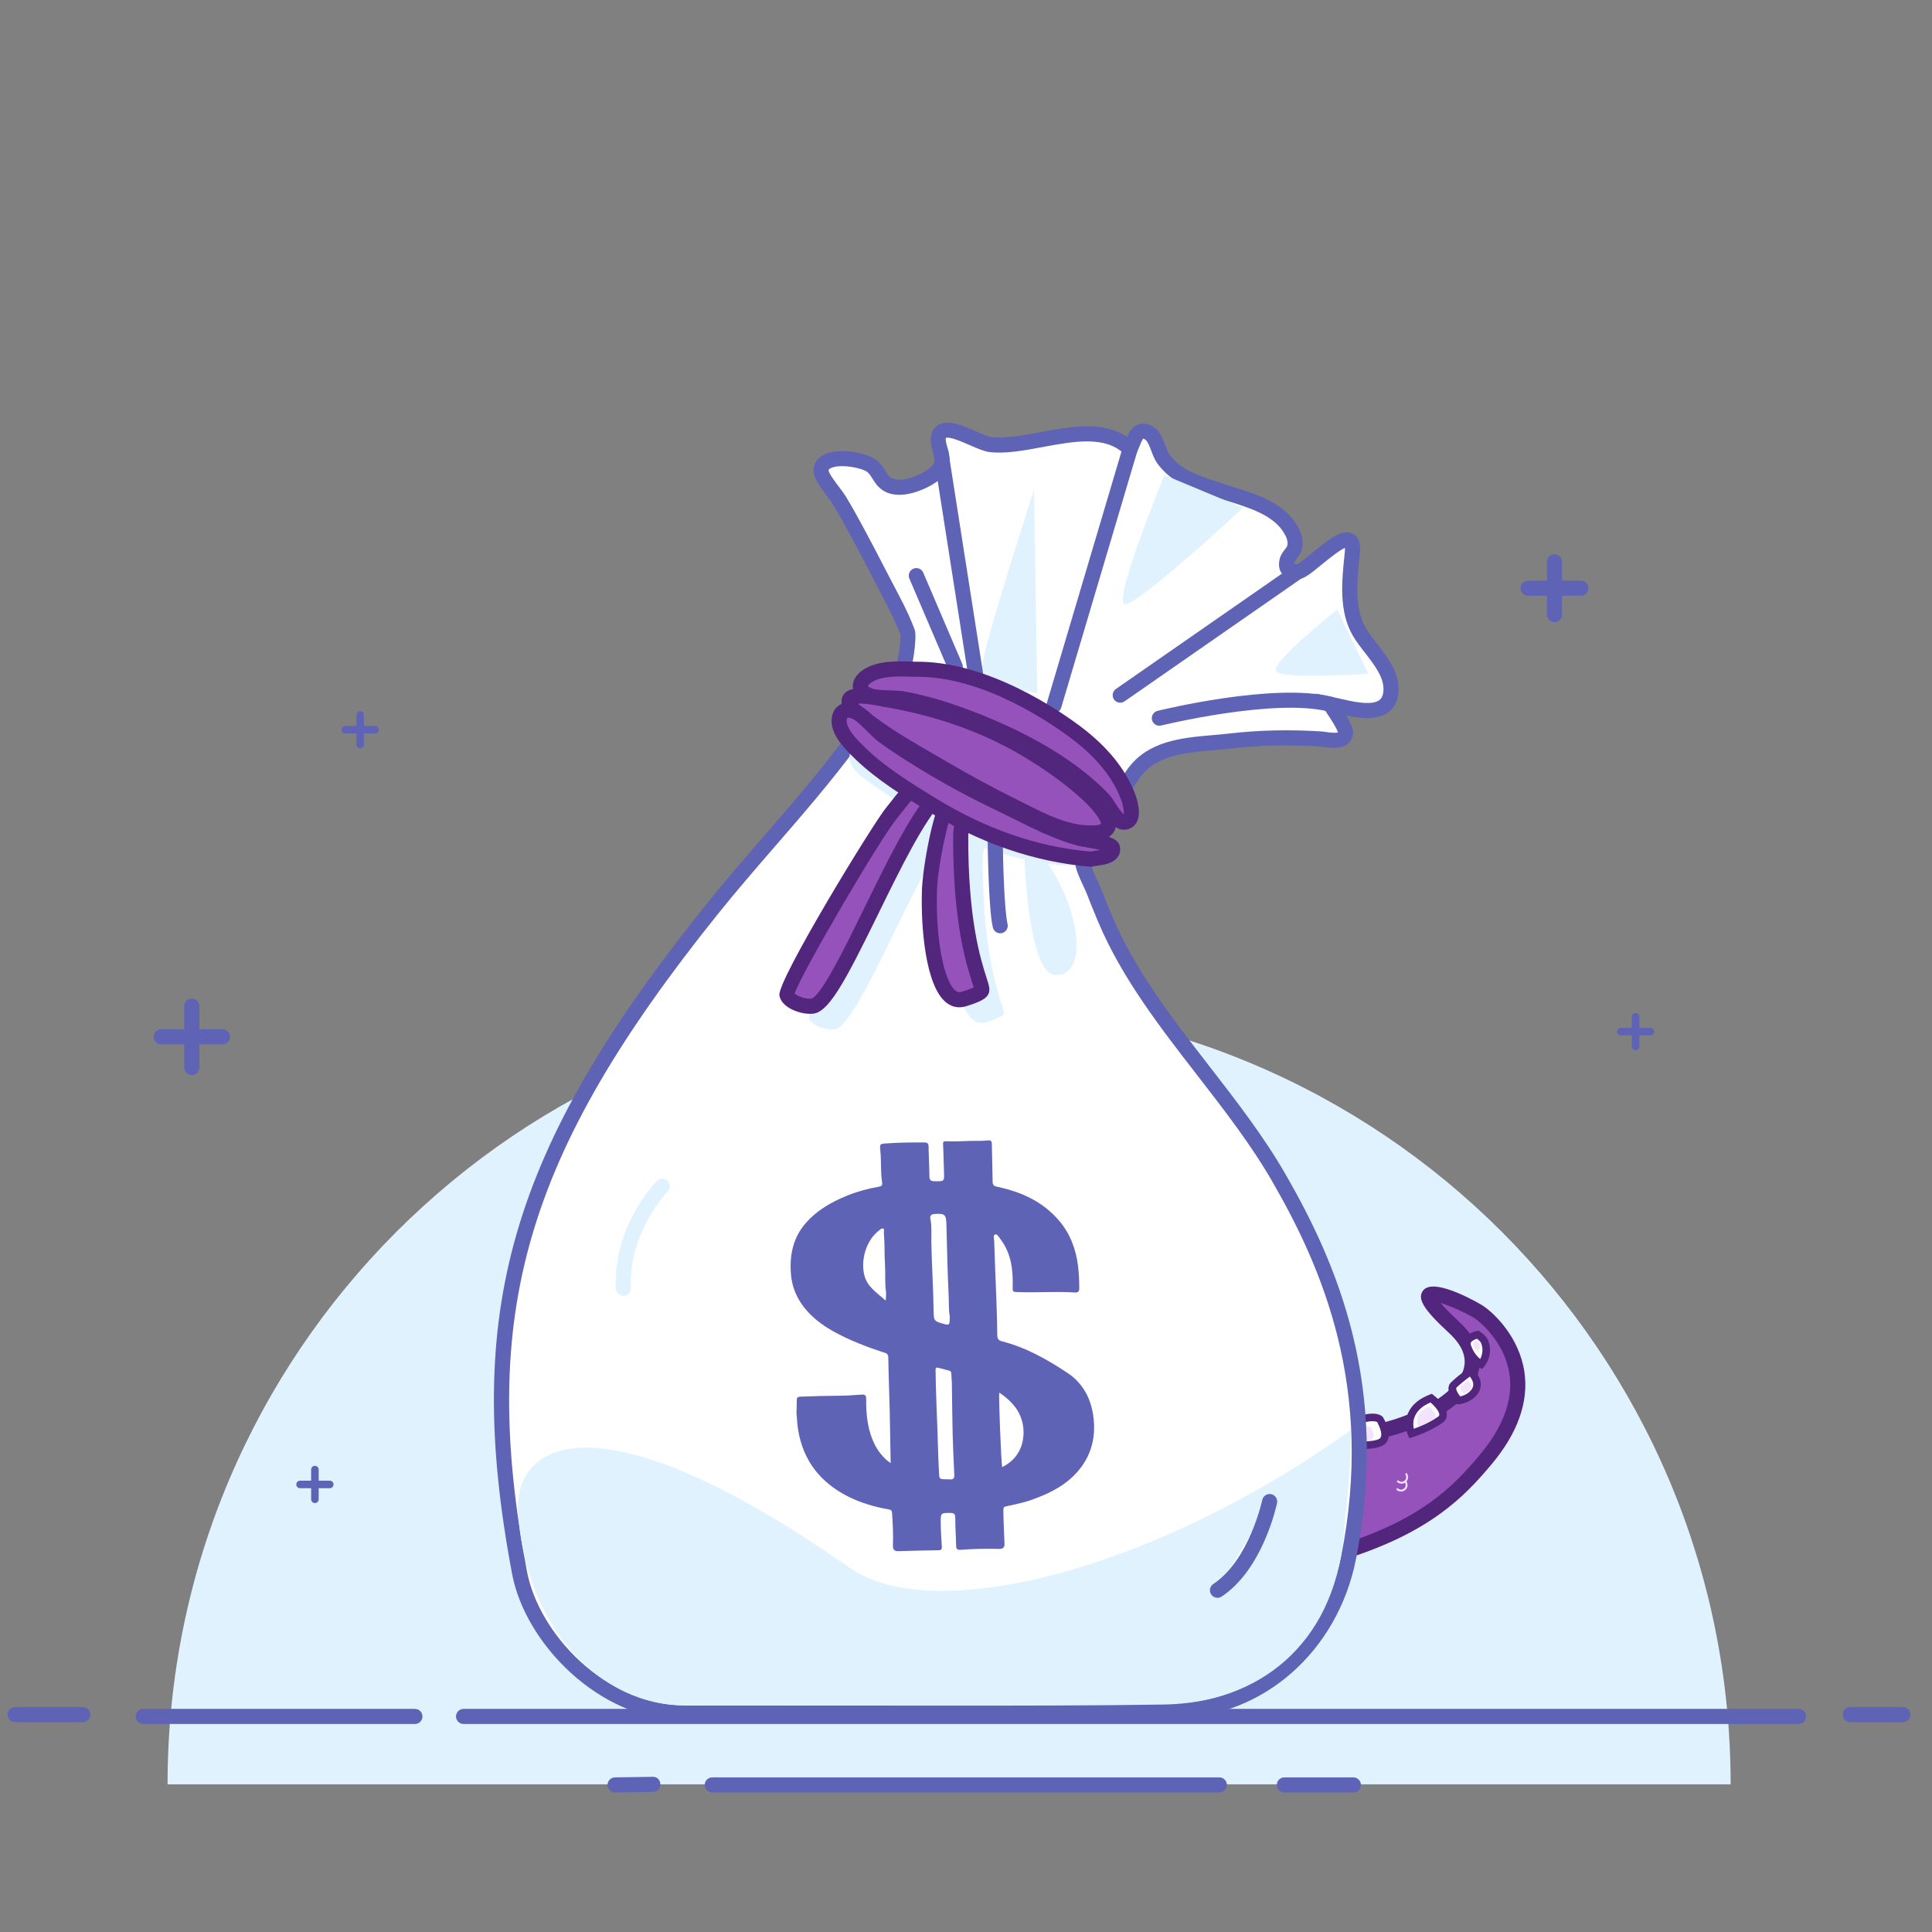 <svg xmlns="http://www.w3.org/2000/svg" xmlns:xlink="http://www.w3.org/1999/xlink" width="256" height="256" viewBox="0 0 256 256"><rect x="0" y="0" width="256" height="256" fill="#808080" stroke="none"/><defs><ellipse id="money-a" cx="90.5" cy="67.5" rx="22.5" ry="25.5"/></defs><g fill="none" fill-rule="evenodd"><path fill="#E1F2FF" d="M22.204,236.437 C22.204,179.244 68.568,132.879 125.762,132.879 C182.955,132.879 229.319,179.244 229.319,236.437 L22.204,236.437 Z"/><g transform="translate(98 121)"><mask id="money-b" fill="#fff"><use xlink:href="#money-a"/></mask><g mask="url(#money-b)"><path fill="#9452BA" d="M52.581,103.776 L57.56,103.714 C59.271,103.692 60.811,102.626 61.412,101.021 C63.122,96.449 62.629,92.274 62.795,88.695 C63.102,82.066 62.025,78.684 60.969,73.157 L53.497,73.423 C53.497,73.423 54.167,76.169 54.694,84.421 C54.857,86.974 50.764,97.29 51.025,102.322 C51.068,103.147 51.755,103.787 52.581,103.776"/><path fill="#52267D" d="M54.694,74.381 C54.941,75.888 55.347,78.956 55.692,84.357 C55.767,85.539 55.192,87.672 54.247,91.054 C53.192,94.823 51.881,99.516 52.024,102.27 C52.039,102.558 52.309,102.764 52.568,102.776 L57.547,102.713 C58.847,102.696 60.024,101.876 60.475,100.67 C61.727,97.322 61.739,94.242 61.75,91.264 C61.754,90.361 61.756,89.488 61.796,88.649 C62.041,83.365 61.39,80.215 60.566,76.227 C60.43,75.571 60.291,74.895 60.15,74.187 L54.694,74.381 Z M52.559,104.776 C51.207,104.776 50.097,103.727 50.026,102.373 C49.866,99.292 51.17,94.629 52.32,90.516 C53.025,87.994 53.754,85.388 53.696,84.484 C53.18,76.413 52.532,73.687 52.525,73.66 L52.234,72.467 L61.79,72.126 L61.951,72.969 C62.144,73.981 62.339,74.921 62.525,75.822 C63.343,79.784 64.05,83.206 63.794,88.74 C63.756,89.554 63.753,90.399 63.75,91.272 C63.739,94.278 63.726,97.688 62.348,101.371 C61.61,103.344 59.69,104.687 57.572,104.713 L52.593,104.776 L52.559,104.776 Z"/><path fill="#9452BA" d="M37.79,80.29 L31.693,73.549 L27.983,73.743 C27.983,73.743 27.534,79.421 27.351,81.798 C27.027,85.988 25.395,94.211 24.375,97.823 C24.043,98.999 23.855,100.096 23.812,101.088 C23.739,102.759 25.148,104.12 26.821,104.099 L31.231,104.044 C33.801,104.012 36.062,102.269 36.663,99.77 C38.531,91.992 37.79,80.29 37.79,80.29"/><path fill="#52267D" d="M28.911,74.697 C28.778,76.382 28.486,80.076 28.348,81.876 C28.029,85.998 26.427,94.24 25.337,98.094 C25.028,99.189 24.851,100.212 24.811,101.132 C24.789,101.635 24.975,102.117 25.337,102.489 C25.714,102.877 26.24,103.099 26.783,103.099 L26.808,103.099 L31.219,103.044 C33.362,103.017 35.201,101.576 35.69,99.537 C37.326,92.728 36.913,82.678 36.811,80.698 L31.27,74.573 L28.911,74.697 Z M26.783,105.099 C25.701,105.099 24.653,104.656 23.9,103.88 C23.153,103.109 22.767,102.102 22.813,101.044 C22.86,99.969 23.061,98.796 23.413,97.552 C24.455,93.861 26.049,85.668 26.353,81.721 C26.537,79.344 26.986,73.665 26.986,73.665 L27.056,72.79 L32.116,72.525 L38.765,79.879 L38.788,80.227 C38.818,80.712 39.517,92.169 37.636,100.004 C36.932,102.933 34.303,105.007 31.244,105.044 L26.834,105.099 L26.783,105.099 Z"/><path fill="#52267D" d="M28.792,85.978 L29.089,86.239 L29.059,85.738 L28.792,85.978 Z M29.209,86.344 L29.425,86.535 L30.573,86.077 L30.456,85.829 L29.661,86.029 L29.679,86.316 L29.209,86.344 Z M29.325,87.113 L28.04,85.982 L29.229,84.912 L29.563,85.283 L29.173,85.635 L30.733,85.245 L31.253,86.344 L29.325,87.113 Z"/><path fill="#9452BA" d="M29.054,55.012 C33.433,54.867 37.498,51.8 46.429,51.276 C46.551,50.691 46.701,50.16 46.896,49.726 C48.469,46.203 50.624,36.084 49.075,29.475 L47.85,24.244 C47.448,22.528 47.234,20.773 47.211,19.011 C47.202,18.277 47.268,17.559 47.401,16.865 C47.434,16.691 47.471,16.519 47.513,16.349 C47.638,15.837 47.799,15.34 47.995,14.861 C48.061,14.7 48.129,14.542 48.202,14.386 C48.348,14.074 48.508,13.771 48.682,13.476 C48.856,13.182 49.043,12.896 49.244,12.62 C49.847,11.794 50.566,11.057 51.376,10.434 C51.647,10.227 51.928,10.032 52.218,9.85 C53.814,8.853 55.695,8.267 57.713,8.241 L59.457,8.219 C62.395,8.183 65.069,9.339 67.017,11.241 C67.261,11.478 67.493,11.727 67.713,11.987 C68.114,12.459 68.47,12.969 68.784,13.506 C68.902,13.708 69.016,13.913 69.12,14.123 C69.197,14.278 69.27,14.434 69.339,14.592 C69.547,15.067 69.721,15.56 69.859,16.068 C69.996,16.575 70.097,17.099 70.158,17.635 C70.2,17.991 70.222,18.355 70.227,18.722 C70.237,19.453 69.948,20.12 69.474,20.606 C69,21.092 68.341,21.397 67.609,21.407 L56.72,21.543 L58.487,30.974 C60.543,40.658 60.043,47.159 58.599,51.506 C58.277,52.476 56.418,55.919 56.418,55.919 C61.971,64.443 70.368,68.094 79.31,69.072 C86.912,69.903 103.211,62.776 94.662,54.874 C86.114,46.973 96.385,51.824 97.901,52.819 C99.416,53.813 108.2,61.212 98.908,72.346 C94.979,77.054 90.515,81.346 79.687,84.729 C77.95,85.271 68.448,86.082 63.346,87.616 C48.157,92.184 35.703,87.581 28.632,77.606 C21.59,67.67 27.325,55.069 29.054,55.012"/><path fill="#52267D" d="M29.231,56.006 C28.753,56.388 27.45,58.485 26.709,61.907 C26.011,65.127 25.439,71.373 29.447,77.027 C36.778,87.367 49.028,90.881 63.057,86.658 C66.313,85.68 71.297,84.991 74.937,84.488 C76.93,84.213 78.814,83.953 79.388,83.775 C90.231,80.387 94.445,76.132 98.139,71.705 C101.21,68.027 102.511,64.442 102.007,61.052 C101.421,57.105 98.448,54.374 97.351,53.654 C96.553,53.13 94.295,52.078 92.883,51.635 C93.314,52.157 94.058,52.954 95.34,54.14 C98.658,57.206 98.366,60.021 97.537,61.841 C95.085,67.219 84.684,70.663 79.201,70.066 C68.655,68.912 60.708,64.337 55.58,56.465 L55.255,55.967 L55.538,55.444 C56.24,54.143 57.434,51.836 57.649,51.191 C59.312,46.187 59.264,39.454 57.507,31.182 L55.517,20.558 L67.595,20.406 C68.037,20.401 68.45,20.224 68.756,19.908 C69.066,19.591 69.232,19.175 69.226,18.735 C69.222,18.402 69.202,18.072 69.165,17.749 C69.109,17.268 69.018,16.79 68.893,16.329 C68.769,15.872 68.611,15.422 68.422,14.993 C68.359,14.849 68.293,14.706 68.223,14.566 C68.129,14.378 68.025,14.192 67.919,14.008 C67.629,13.514 67.302,13.05 66.95,12.633 C66.751,12.398 66.54,12.172 66.319,11.957 C64.505,10.188 62.121,9.218 59.591,9.218 C59.55,9.218 59.509,9.218 59.469,9.219 L57.725,9.241 C55.958,9.264 54.237,9.767 52.748,10.697 C52.485,10.862 52.229,11.04 51.983,11.228 C51.25,11.792 50.599,12.459 50.051,13.209 C49.869,13.459 49.7,13.719 49.542,13.985 C49.385,14.251 49.24,14.527 49.108,14.809 C49.042,14.951 48.979,15.094 48.92,15.238 C48.744,15.671 48.596,16.124 48.484,16.586 C48.445,16.741 48.412,16.896 48.382,17.052 C48.26,17.689 48.203,18.344 48.21,18.999 C48.232,20.686 48.438,22.374 48.823,24.016 L50.048,29.246 C51.65,36.081 49.441,46.477 47.808,50.134 C47.659,50.468 47.524,50.92 47.407,51.48 L47.251,52.229 L46.487,52.274 C41.462,52.568 37.959,53.708 35.144,54.624 C33.016,55.316 31.171,55.916 29.231,56.006 M52.04,90.36 C42.089,90.36 33.455,86.14 27.816,78.184 C22.201,70.261 24.258,60.982 26.36,56.748 C27.696,54.057 28.693,54.024 29.02,54.013 C30.731,53.956 32.406,53.411 34.525,52.722 C37.31,51.817 40.745,50.699 45.627,50.327 C45.734,49.945 45.851,49.611 45.982,49.318 C47.477,45.971 49.58,36.014 48.101,29.703 L46.876,24.473 C46.458,22.69 46.234,20.857 46.21,19.024 C46.201,18.235 46.271,17.444 46.418,16.677 C46.455,16.485 46.496,16.296 46.542,16.109 C46.677,15.554 46.855,15.005 47.069,14.482 C47.141,14.307 47.215,14.133 47.296,13.961 C47.455,13.622 47.629,13.29 47.82,12.968 C48.01,12.645 48.216,12.332 48.436,12.03 C49.095,11.127 49.879,10.322 50.766,9.641 C51.063,9.413 51.37,9.2 51.686,9.002 C53.488,7.877 55.567,7.269 57.7,7.241 L59.444,7.219 C62.564,7.152 65.491,8.356 67.714,10.525 C67.981,10.783 68.235,11.056 68.476,11.341 C68.903,11.845 69.297,12.403 69.647,13.001 C69.777,13.225 69.901,13.448 70.015,13.678 C70.099,13.849 70.179,14.019 70.254,14.191 C70.482,14.71 70.673,15.253 70.823,15.806 C70.974,16.363 71.085,16.94 71.151,17.521 C71.196,17.91 71.22,18.307 71.226,18.708 C71.239,19.684 70.871,20.606 70.189,21.304 C69.509,22.001 68.597,22.394 67.622,22.406 L57.921,22.528 L59.468,30.789 C61.295,39.391 61.324,46.475 59.547,51.821 C59.277,52.636 58.134,54.823 57.582,55.863 C62.377,62.908 69.72,67.017 79.418,68.077 C84.63,68.662 93.812,65.193 95.716,61.012 C96.537,59.212 95.969,57.444 93.983,55.609 C90.599,52.481 89.741,51.063 90.581,49.987 C92.045,48.118 98.387,51.942 98.449,51.983 C100.071,53.047 103.317,56.25 103.986,60.758 C104.577,64.736 103.126,68.851 99.674,72.986 C95.936,77.466 91.336,82.137 79.984,85.683 C79.252,85.912 77.556,86.146 75.21,86.47 C71.636,86.964 66.741,87.64 63.633,88.574 C59.644,89.774 55.751,90.36 52.04,90.36"/><path fill="#9452BA" d="M38.331,40.424 C38.539,29.16 29.492,20.424 19.312,18.682 C17.199,18.32 16.505,17.667 14.198,17.695 L12.432,17.718 C6.48,17.793 1.717,22.678 1.792,28.629 C1.81,30.112 3.028,31.3 4.512,31.281 C4.512,31.281 22.63,31.048 22.715,31.039 C22.716,31.04 24.19,31.022 24.191,31.023 C24.189,31.025 22.713,31.044 22.711,31.046 C26.739,32.696 29.297,37.785 29.77,40.531 C30.446,44.442 30.028,47.679 28.725,50.31 C27.855,52.062 27.781,54.161 27.939,55.858 C27.939,55.858 27.982,55.872 28.044,55.892 C28.118,56.799 28.278,57.83 28.563,59.005 C30.254,57.795 32.886,55.973 33.367,55.711 C34.406,55.146 36.754,53.858 37.804,53.238 C44.514,49.278 38.213,46.83 38.331,40.424"/><path fill="#52267D" d="M28.889,55.111 L28.902,55.114 L29.041,55.811 C29.08,56.291 29.144,56.791 29.232,57.306 C30.684,56.286 32.44,55.078 32.89,54.833 C34.056,54.199 36.296,52.967 37.296,52.378 C40.701,50.369 40.198,49.291 38.982,46.686 C38.225,45.065 37.283,43.047 37.331,40.406 C37.542,28.994 28.118,21.204 19.144,19.668 C18.279,19.519 17.632,19.325 17.061,19.154 C16.181,18.889 15.48,18.683 14.211,18.696 L12.445,18.718 C7.054,18.787 2.724,23.227 2.792,28.617 C2.798,29.067 2.979,29.489 3.301,29.803 C3.624,30.118 4.055,30.328 4.499,30.282 C10.635,30.203 22.332,30.05 22.677,30.041 L23.109,30.028 L23.117,30.035 L23.442,30.032 C23.632,30.029 23.778,30.012 23.925,30.027 L24.156,30.024 L24.157,30.03 C24.581,30.044 24.687,30.104 24.899,30.316 L25.606,31.023 L25.252,31.378 C28.346,33.738 30.32,37.829 30.756,40.362 C31.445,44.347 31.063,47.844 29.621,50.755 C28.938,52.132 28.827,53.789 28.889,55.111 L28.889,55.111 Z M27.942,60.68 L27.592,59.242 C27.373,58.34 27.213,57.465 27.114,56.632 L27.005,56.595 L26.944,55.951 C26.72,53.549 27.018,51.502 27.829,49.866 C29.078,47.344 29.401,44.261 28.785,40.702 C28.398,38.452 26.161,33.658 22.498,32.043 C21.618,32.058 18.2,32.106 4.525,32.282 C3.536,32.269 2.61,31.922 1.905,31.235 C1.2,30.548 0.805,29.627 0.792,28.642 C0.71,22.149 5.926,16.8 12.419,16.718 L14.186,16.696 C15.779,16.675 16.676,16.949 17.636,17.238 C18.178,17.401 18.738,17.569 19.482,17.697 C29.277,19.373 39.563,27.915 39.331,40.443 C39.291,42.621 40.089,44.331 40.794,45.84 C42.017,48.46 43.281,51.168 38.312,54.1 C37.288,54.704 35.023,55.949 33.845,56.59 C33.464,56.798 31.048,58.457 29.146,59.819 L27.942,60.68 Z"/><path fill="#F3E3FF" d="M32.725,53.505 C32.615,51.768 32.337,50.878 32.523,50.168 C33.594,46.081 33.944,44.791 33.889,40.48 C33.835,36.194 31.3,31.99 27.607,29.784 C27.404,29.663 24.763,29.51 22.711,31.046 C26.74,32.696 29.297,37.785 29.771,40.531 C30.447,44.442 30.029,47.679 28.725,50.31 C27.856,52.062 27.782,54.161 27.94,55.858 C27.94,55.858 32.879,57.642 32.725,53.505"/><path fill="#52267D" d="M28.41,55.483 C29.213,55.713 30.738,55.971 31.567,55.364 C32.035,55.021 32.257,54.404 32.225,53.531 C32.183,52.883 32.119,52.356 32.064,51.913 C31.969,51.135 31.899,50.574 32.039,50.043 L32.069,49.925 C33.124,45.903 33.442,44.689 33.389,40.486 C33.338,36.407 30.967,32.375 27.349,30.214 C27.204,30.185 25.42,30.092 23.74,30.985 C27.418,32.993 29.786,37.681 30.264,40.447 C30.933,44.326 30.566,47.719 29.173,50.532 C28.381,52.129 28.308,54.049 28.41,55.483 M30.114,56.738 C28.926,56.738 27.841,56.354 27.769,56.329 L27.471,56.22 L27.441,55.905 C27.294,54.317 27.318,52.02 28.276,50.087 C29.574,47.469 29.911,44.283 29.277,40.617 C28.784,37.756 26.162,33.001 22.521,31.509 L21.705,31.174 L22.411,30.646 C24.558,29.039 27.416,29.088 27.862,29.355 C31.771,31.69 34.333,36.054 34.389,40.474 C34.443,44.812 34.089,46.165 33.036,50.179 L33.006,50.296 C32.916,50.642 32.972,51.099 33.056,51.791 C33.113,52.252 33.181,52.8 33.223,53.474 L33.224,53.487 C33.27,54.717 32.911,55.621 32.156,56.172 C31.567,56.602 30.822,56.738 30.114,56.738"/><path fill="#FFF" d="M6.801,19.62 C6.801,19.62 6.774,17.738 8.634,16.967 C9.201,16.731 10.238,16.294 10.238,16.294 C10.238,16.294 11.381,18.636 10.127,19.245 C8.322,20.123 6.801,19.62 6.801,19.62"/><path fill="#52267D" d="M7.347,19.224 C7.867,19.294 8.835,19.319 9.909,18.796 C10.035,18.735 10.113,18.644 10.161,18.503 C10.306,18.084 10.136,17.417 9.968,16.951 C9.619,17.097 9.147,17.295 8.826,17.429 C7.777,17.864 7.45,18.722 7.347,19.224 M7.915,20.264 C7.17,20.264 6.681,20.108 6.644,20.095 L6.306,19.984 L6.301,19.627 C6.3,19.537 6.293,17.397 8.443,16.505 C9.009,16.271 10.043,15.833 10.043,15.833 L10.479,15.65 L10.687,16.075 C10.769,16.244 11.479,17.75 11.107,18.829 C10.972,19.219 10.709,19.519 10.346,19.696 C9.425,20.143 8.571,20.264 7.915,20.264"/><path fill="#FFF" d="M11.465,18.238 C11.465,18.238 11.486,15.674 14.366,15.263 C14.903,15.187 16.308,15.203 16.308,15.203 C16.308,15.203 16.989,17.908 15.472,18.188 C13.606,18.532 11.465,18.238 11.465,18.238"/><path fill="#52267D" d="M12.03,17.794 C12.755,17.856 14.143,17.924 15.381,17.695 C15.55,17.665 15.666,17.588 15.757,17.446 C16.025,17.028 15.975,16.223 15.895,15.701 C15.414,15.702 14.741,15.715 14.436,15.758 C12.702,16.005 12.184,17.146 12.03,17.794 M13.41,18.856 C12.308,18.856 11.453,18.74 11.396,18.732 L10.961,18.673 L10.965,18.233 C10.973,17.197 11.68,15.14 14.296,14.768 C14.854,14.689 16.162,14.701 16.313,14.702 L16.698,14.706 L16.792,15.08 C16.841,15.272 17.245,16.979 16.598,17.986 C16.359,18.358 16.001,18.599 15.562,18.679 C14.837,18.813 14.078,18.856 13.41,18.856"/><path fill="#FFF" d="M17.204,18.411 C17.204,18.411 17.548,15.562 20.112,16.312 C21.208,16.632 21.824,17.454 21.824,17.454 C21.824,17.454 21.343,19.626 20.324,19.395 C18.544,18.992 17.204,18.411 17.204,18.411"/><path fill="#52267D" d="M17.782,18.105 C18.293,18.299 19.271,18.645 20.434,18.909 C20.468,18.914 20.508,18.92 20.579,18.876 C20.863,18.697 21.131,18.081 21.273,17.587 C21.054,17.365 20.603,16.977 19.972,16.793 C19.384,16.622 18.923,16.656 18.555,16.898 C18.11,17.192 17.886,17.74 17.782,18.105 M20.473,19.913 C20.387,19.913 20.301,19.903 20.214,19.883 C18.408,19.475 17.061,18.895 17.005,18.871 L16.663,18.722 L16.708,18.352 C16.716,18.289 16.908,16.788 18.005,16.064 C18.624,15.656 19.379,15.577 20.253,15.834 C21.494,16.195 22.195,17.116 22.224,17.155 L22.362,17.338 L22.312,17.563 C22.275,17.729 21.928,19.206 21.115,19.72 C20.914,19.848 20.696,19.913 20.473,19.913"/><path fill="#FFF" d="M24.796,32.122 C24.796,32.122 30.71,28.809 29.509,23.376 C30.308,24.018 32.446,25.977 33.226,26.984 C33.239,28.051 33.488,32.284 27.676,35.193 C26.634,34.14 25.751,32.82 24.796,32.122"/><path fill="#52267D" d="M25.634,32.176 C26.06,32.579 26.469,33.063 26.895,33.566 C27.181,33.905 27.475,34.252 27.779,34.578 C32.719,31.958 32.749,28.431 32.729,27.163 C32.167,26.481 31.058,25.408 30.165,24.604 C30.284,28.53 27.009,31.222 25.634,32.176 L25.634,32.176 Z M27.575,35.803 L27.321,35.545 C26.9,35.119 26.509,34.657 26.131,34.211 C25.568,33.545 25.034,32.916 24.501,32.526 L23.874,32.068 L24.551,31.687 C24.608,31.655 30.126,28.485 29.021,23.485 L28.714,22.096 L29.822,22.987 C30.676,23.672 32.821,25.645 33.621,26.679 L33.724,26.811 L33.726,26.978 C33.793,30.791 31.832,33.672 27.9,35.641 L27.575,35.803 Z"/><path fill="#F3E3FF" d="M7.604 19.092C7.604 19.092 7.59 18.118 8.553 17.719 8.848 17.597 9.383 17.37 9.383 17.37 9.383 17.37 9.976 18.582 9.326 18.898 8.392 19.353 7.604 19.092 7.604 19.092M12.69 17.643C12.69 17.643 12.7 16.334 14.168 16.125 14.443 16.086 15.159 16.095 15.159 16.095 15.159 16.095 15.505 17.474 14.732 17.617 13.78 17.792 12.69 17.643 12.69 17.643M18.12 18.195C18.12 18.195 18.303 16.684 19.663 17.082 20.245 17.252 20.571 17.687 20.571 17.687 20.571 17.687 20.316 18.84 19.775 18.717 18.831 18.504 18.12 18.195 18.12 18.195M16.729 29.323L11.284 29.392C11.249 26.649 13.444 24.398 16.186 24.363L16.666 24.358C18.038 24.341 19.163 25.439 19.18 26.809 19.198 28.18 18.099 29.305 16.729 29.323"/><path fill="#FFF" d="M16.269,29.237 L11.376,29.298 C11.349,27.143 13.074,25.375 15.229,25.347 L16.22,25.336 C17.297,25.322 18.181,26.184 18.195,27.261 C18.208,28.339 17.346,29.223 16.269,29.237"/><path fill="#52267D" d="M16.245,25.835 L16.225,25.835 L15.234,25.847 C14.326,25.858 13.476,26.223 12.842,26.873 C12.325,27.402 12.002,28.07 11.906,28.79 L16.263,28.736 C17.062,28.727 17.704,28.067 17.694,27.267 C17.689,26.88 17.534,26.518 17.257,26.247 C16.984,25.981 16.625,25.835 16.245,25.835 L16.245,25.835 Z M10.883,29.803 L10.876,29.304 C10.861,28.128 11.305,27.017 12.126,26.175 C12.946,25.333 14.046,24.861 15.223,24.847 L16.214,24.835 L16.245,24.835 C17.582,24.835 18.678,25.914 18.694,27.254 C18.712,28.606 17.626,29.719 16.274,29.736 L10.883,29.803 Z"/><path fill="#52267D" d="M12.236 27.221C12.243 27.823 12.737 28.304 13.339 28.297 13.941 28.289 14.423 27.795 14.415 27.194 14.407 26.592 13.914 26.111 13.311 26.117 12.71 26.125 12.228 26.619 12.236 27.221M4.253 30.466L4.253 30.466C4.562 30.396 4.836 30.22 5.03 29.97L5.39 29.506 4.578 29.691 4.101 29.799C3.917 29.841 3.802 30.025 3.844 30.208 3.886 30.393 4.068 30.508 4.253 30.466"/><path fill="#EAF3FB" d="M25.803,32.217 C25.803,32.217 30.36,29.69 30.227,24.715 C32.216,26.126 32.762,27.048 32.762,27.048 C32.762,27.048 32.449,29.421 31.36,30.63 C29.689,32.487 27.932,33.073 25.803,32.217"/><path fill="#FFF" d="M30.135,31.289 C30.135,31.289 28.35,33.151 26.596,34.057"/><path fill="#52267D" d="M26.825,34.501 L26.366,33.612 C28.027,32.755 29.757,30.961 29.773,30.943 L30.496,31.635 C30.421,31.714 28.632,33.568 26.825,34.501"/><path fill="#9452BA" d="M48.368,50.409 L47.32,48.405 C43.386,39.072 42.727,33.571 44.596,24.594 L45.689,19.334 C46.048,17.608 46.218,15.848 46.195,14.086 C46.122,8.212 41.3,3.51 35.426,3.584 L33.709,3.605 C27.915,3.679 23.277,8.433 23.35,14.227 L23.354,14.529 C23.371,15.907 24.503,17.011 25.882,16.993 L36.754,16.856 L35.224,26.329 C30.497,51.721 31.132,61.983 41.035,59.748"/><path fill="#52267D" d="M38.601,61.049 C36.777,61.049 35.313,60.501 34.166,59.397 C30.435,55.804 30.455,46.482 34.242,26.147 L35.578,17.871 L25.895,17.993 C24.972,17.986 24.08,17.653 23.41,17.001 C22.741,16.349 22.367,15.476 22.355,14.541 L22.351,14.24 C22.312,11.171 23.471,8.271 25.614,6.073 C27.757,3.876 30.627,2.645 33.697,2.606 L35.413,2.584 C38.513,2.51 41.457,3.717 43.684,5.889 C45.91,8.059 47.157,10.966 47.196,14.073 C47.219,15.904 47.041,17.742 46.669,19.537 L45.576,24.797 C43.749,33.57 44.348,38.779 48.243,48.017 L49.254,49.946 L47.483,50.872 L46.435,48.869 C42.367,39.227 41.716,33.526 43.617,24.39 L44.71,19.131 C45.054,17.478 45.217,15.784 45.196,14.099 C45.163,11.525 44.131,9.117 42.289,7.32 C40.445,5.524 38.009,4.527 35.439,4.584 L33.722,4.606 C28.489,4.672 24.285,8.983 24.351,14.215 L24.355,14.517 C24.36,14.916 24.52,15.29 24.806,15.569 C25.092,15.848 25.502,15.986 25.87,15.993 L37.931,15.842 L36.212,26.488 C33.705,39.962 31.668,54.215 35.554,57.956 C36.689,59.05 38.409,59.317 40.816,58.773 L41.255,60.724 C40.296,60.941 39.413,61.049 38.601,61.049"/><path fill="#FFF" d="M28.477,4.93 C28.477,4.93 28.628,3.084 30.451,2.329 C31.007,2.098 31.885,2.326 31.885,2.326 C31.885,2.326 32.964,3.966 31.735,4.564 C29.966,5.423 28.477,4.93 28.477,4.93"/><path fill="#52267D" d="M29.067,4.542 C29.581,4.606 30.488,4.613 31.515,4.113 C31.72,4.015 31.775,3.897 31.8,3.807 C31.887,3.493 31.705,3.038 31.563,2.769 C31.271,2.718 30.872,2.693 30.642,2.791 C29.622,3.213 29.221,4.035 29.067,4.542 M29.569,5.57 C28.837,5.57 28.355,5.416 28.319,5.404 L27.946,5.28 L27.978,4.889 C27.985,4.801 28.178,2.729 30.258,1.867 C30.95,1.578 31.903,1.813 32.009,1.841 L32.196,1.89 L32.302,2.051 C32.376,2.162 33.013,3.168 32.765,4.07 C32.651,4.484 32.371,4.81 31.953,5.013 C31.05,5.451 30.213,5.57 29.569,5.57"/><path fill="#FFF" d="M32.83,4.268 C32.83,4.268 32.853,1.363 36.115,0.899 C36.724,0.812 37.507,0.862 37.507,0.862 C37.507,0.862 39.086,3.894 37.367,4.21 C35.255,4.6 32.83,4.268 32.83,4.268"/><path fill="#52267D" d="M33.385,3.825 C34.181,3.896 35.819,3.987 37.277,3.719 C37.489,3.679 37.559,3.591 37.599,3.509 C37.813,3.071 37.515,2.063 37.189,1.349 C36.923,1.341 36.521,1.345 36.186,1.393 C34.094,1.692 33.534,3.091 33.385,3.825 M35.029,4.901 C33.788,4.901 32.826,4.771 32.763,4.763 L32.326,4.704 L32.33,4.263 C32.34,3.11 33.128,0.819 36.045,0.404 C36.698,0.311 37.506,0.361 37.538,0.362 L37.821,0.381 L37.95,0.631 C38.065,0.851 39.053,2.811 38.497,3.947 C38.36,4.229 38.068,4.59 37.458,4.702 C36.639,4.853 35.782,4.901 35.029,4.901"/><path fill="#FFF" d="M38.683,4.855 C38.683,4.855 39.091,2.074 41.584,2.872 C42.65,3.212 43.233,4.033 43.233,4.033 C43.233,4.033 42.706,6.148 41.714,5.897 C39.982,5.458 38.683,4.855 38.683,4.855"/><path fill="#52267D" d="M39.27,4.563 C39.767,4.767 40.711,5.126 41.837,5.413 C41.871,5.421 41.908,5.424 41.971,5.385 C42.248,5.219 42.528,4.622 42.678,4.152 C42.468,3.928 42.039,3.542 41.431,3.348 C40.865,3.167 40.414,3.19 40.05,3.416 C39.614,3.688 39.382,4.209 39.27,4.563 M41.876,6.417 C41.782,6.417 41.685,6.406 41.59,6.381 C39.834,5.936 38.528,5.334 38.472,5.308 L38.133,5.152 L38.188,4.783 C38.197,4.72 38.423,3.251 39.52,2.567 C40.139,2.181 40.883,2.123 41.736,2.395 C42.947,2.783 43.612,3.704 43.639,3.743 L43.773,3.93 L43.718,4.154 C43.651,4.418 43.282,5.766 42.486,6.244 C42.292,6.359 42.086,6.417 41.876,6.417"/><path fill="#F3E3FF" d="M29.278,54.673 C29.892,54.201 30.516,53.925 31.054,53.789"/><path fill="#52267D" d="M29.583,55.07 L28.974,54.277 C29.58,53.811 30.258,53.475 30.933,53.305 L31.177,54.274 C30.798,54.37 30.214,54.586 29.583,55.07"/><path fill="#F3E3FF" d="M32.878,54.571 C31.011,47.373 34.043,33.525 34.589,30.12 L36.752,16.476 L37.775,16.464 C39.072,16.447 40.071,17.843 39.903,19.132 L38.359,30.961 C37.838,34.967 37.475,53.488 44.472,57.378 C45.965,58.208 48.367,57.621 49.27,57.176 C52.552,55.557 53.45,51.427 54.132,48.099 C55.543,41.212 54.309,35.834 53.909,30.454 L53.477,23.721 C53.399,22.505 54.351,21.2 55.568,21.185 L56.81,21.17 L59.217,34.756 C59.938,38.625 61.837,52.047 53.994,58.449 C53.853,58.565 55.928,59.002 55.341,60.069 C53.012,64.311 46.116,65.064 44.839,66.884 C39.919,73.89 44.794,88.627 44.794,88.627 C44.794,88.627 39.209,86.478 35.729,83.437 C27.593,76.327 26.44,65.894 26.364,62.82 C26.274,59.142 27.211,56.848 28.384,55.471"/><path fill="#52267D" d="M45.601,89.472 L44.615,89.093 C44.383,89.004 38.907,86.877 35.4,83.814 C26.625,76.145 25.917,64.991 25.865,62.832 C25.783,59.495 26.502,56.909 28.003,55.147 L28.765,55.795 C27.447,57.343 26.789,59.768 26.865,62.807 C26.896,64.085 27.419,75.51 36.058,83.06 C38.574,85.258 42.269,87.004 44.005,87.757 C42.986,84.239 40.13,72.72 44.43,66.596 C45.007,65.774 46.35,65.225 48.051,64.53 C50.504,63.527 53.557,62.279 54.903,59.828 C54.96,59.724 54.946,59.68 54.94,59.663 C54.862,59.43 54.281,59.171 54.062,59.075 C53.779,58.948 53.534,58.839 53.493,58.53 L53.455,58.253 L53.677,58.062 C61.226,51.9 59.45,38.735 58.726,34.847 L56.392,21.674 L55.575,21.685 C55.202,21.69 54.83,21.87 54.53,22.195 C54.155,22.599 53.943,23.172 53.976,23.689 L54.409,30.421 C54.499,31.643 54.634,32.869 54.771,34.114 C55.241,38.39 55.726,42.812 54.622,48.2 C53.959,51.436 53.051,55.868 49.492,57.624 C48.56,58.082 45.943,58.769 44.229,57.814 C36.723,53.642 37.423,34.284 37.864,30.896 L39.408,19.067 C39.478,18.532 39.285,17.933 38.903,17.504 C38.592,17.155 38.201,16.963 37.798,16.963 L37.783,16.963 L37.18,16.971 L35.083,30.198 C35.009,30.66 34.889,31.315 34.743,32.118 C33.854,36.967 31.775,48.326 33.363,54.445 L32.394,54.697 C30.751,48.363 32.783,37.269 33.758,31.937 C33.904,31.144 34.022,30.497 34.095,30.04 L36.325,15.981 L37.77,15.963 L37.799,15.963 C38.491,15.963 39.147,16.274 39.65,16.839 C40.227,17.489 40.507,18.369 40.4,19.196 L38.856,31.025 C38.249,35.684 38.167,53.3 44.715,56.94 C45.992,57.651 48.204,57.143 49.049,56.728 C52.17,55.188 53.021,51.033 53.642,47.998 C54.714,42.765 54.238,38.422 53.777,34.222 C53.639,32.966 53.503,31.729 53.411,30.491 L52.978,23.753 C52.927,22.959 53.233,22.123 53.796,21.515 C54.285,20.988 54.913,20.693 55.563,20.685 L57.228,20.664 L59.709,34.668 C60.44,38.591 62.197,51.671 54.872,58.351 C55.278,58.56 55.727,58.868 55.888,59.345 C55.961,59.562 56.001,59.906 55.78,60.31 C54.263,63.071 51.029,64.393 48.43,65.455 C47.003,66.038 45.657,66.589 45.248,67.17 C40.528,73.894 45.221,88.325 45.269,88.469 L45.601,89.472 Z"/><path fill="#FFF" d="M98.263,59.774 C98.263,59.774 99.39,58.494 98.727,56.802 C98.524,56.286 97.812,55.848 97.812,55.848 C97.812,55.848 96.034,56.182 96.423,57.378 C96.984,59.101 98.263,59.774 98.263,59.774"/><path fill="#52267D" d="M97.714,56.388 C97.436,56.472 97.051,56.642 96.916,56.871 C96.876,56.939 96.839,57.039 96.899,57.223 C97.21,58.182 97.764,58.77 98.13,59.074 C98.359,58.646 98.614,57.886 98.261,56.985 C98.181,56.78 97.917,56.541 97.714,56.388 L97.714,56.388 Z M98.378,60.4 L98.03,60.216 C97.971,60.185 96.564,59.427 95.947,57.533 C95.812,57.116 95.849,56.71 96.057,56.361 C96.505,55.604 97.597,55.379 97.719,55.357 L97.909,55.321 L98.073,55.422 C98.161,55.476 98.935,55.966 99.192,56.619 C99.958,58.573 98.693,60.042 98.638,60.104 L98.378,60.4 Z"/><path fill="#F3E3FF" d="M97.862,58.02 C97.862,58.02 98.258,57.571 98.025,56.977 C97.954,56.796 97.704,56.643 97.704,56.643 C97.704,56.643 97.081,56.76 97.217,57.179 C97.414,57.784 97.862,58.02 97.862,58.02"/><path fill="#FFF" d="M89.018,68.959 C89.018,68.959 87.901,66.496 90.474,64.827 C90.954,64.516 91.635,64.251 91.635,64.251 C91.635,64.251 94.156,66.194 92.828,67.135 C91.196,68.29 89.018,68.959 89.018,68.959"/><path fill="#52267D" d="M91.551,64.828 C91.325,64.928 91,65.081 90.746,65.246 C89.144,66.286 89.186,67.64 89.337,68.321 C90.048,68.064 91.436,67.508 92.538,66.726 C92.69,66.619 92.712,66.53 92.714,66.45 C92.723,66.017 92.087,65.294 91.551,64.828 L91.551,64.828 Z M88.744,69.566 L88.563,69.166 C88.114,68.178 87.881,65.913 90.201,64.407 C90.718,64.072 91.424,63.797 91.454,63.785 L91.717,63.682 L91.941,63.855 C92.24,64.087 93.738,65.301 93.714,66.471 C93.707,66.771 93.599,67.201 93.116,67.543 C91.439,68.73 89.257,69.408 89.164,69.436 L88.744,69.566 Z"/><path fill="#F3E3FF" d="M89.909,68.016 C89.909,68.016 89.29,66.65 90.717,65.725 C90.983,65.552 91.36,65.406 91.36,65.406 C91.36,65.406 92.759,66.483 92.022,67.004 C91.117,67.645 89.909,68.016 89.909,68.016"/><path fill="#FFF" d="M96.833,60.748 C96.833,60.748 98.733,62.376 96.949,63.874 C96.187,64.515 95.292,64.564 95.292,64.564 C95.292,64.564 93.948,63.164 94.609,62.536 C95.763,61.439 96.833,60.748 96.833,60.748"/><path fill="#52267D" d="M96.765,61.403 C96.369,61.687 95.675,62.214 94.954,62.899 C94.925,63.227 95.217,63.701 95.488,64.031 C95.755,63.975 96.219,63.836 96.628,63.492 C97.02,63.163 97.211,62.826 97.213,62.462 C97.215,62.042 96.968,61.651 96.765,61.403 L96.765,61.403 Z M95.09,65.077 L94.932,64.911 C94.76,64.733 93.908,63.8 93.927,62.953 C93.934,62.647 94.051,62.378 94.265,62.174 C95.439,61.058 96.517,60.358 96.562,60.329 L96.875,60.127 L97.159,60.369 C97.202,60.406 98.219,61.291 98.213,62.466 C98.21,63.132 97.893,63.735 97.271,64.257 C96.391,64.997 95.364,65.062 95.32,65.064 L95.09,65.077 Z"/><path fill="#F3E3FF" d="M96.574,61.922 C96.574,61.922 97.416,62.643 96.625,63.307 C96.287,63.59 95.891,63.612 95.891,63.612 C95.891,63.612 95.296,62.992 95.589,62.714 C96.099,62.228 96.574,61.922 96.574,61.922"/><path fill="#FFF" d="M80.013,70.374 C80.013,70.374 79.366,68.178 81.781,67.272 C84.196,66.366 84.857,67.086 84.857,67.086 C84.857,67.086 86.227,69.328 85.037,70.07 C83.847,70.812 80.013,70.374 80.013,70.374"/><path fill="#52267D" d="M80.436,69.915 C81.886,70.049 84.076,70.08 84.772,69.646 C85.374,69.271 84.749,67.909 84.478,67.428 C84.322,67.347 83.653,67.104 81.957,67.74 C80.49,68.29 80.386,69.375 80.436,69.915 M82.317,71.005 C81.186,71.005 80.162,70.894 79.957,70.871 L79.626,70.833 L79.534,70.516 C79.263,69.602 79.35,67.649 81.605,66.805 C84.207,65.827 85.076,66.585 85.225,66.748 C85.888,67.815 86.573,69.701 85.302,70.494 C84.656,70.897 83.433,71.005 82.317,71.005"/><path fill="#F3E3FF" d="M81.144,69.86 C81.144,69.86 80.808,68.717 82.064,68.247 C83.32,67.776 83.665,68.15 83.665,68.15 C83.665,68.15 84.376,69.316 83.757,69.702 C83.138,70.088 81.144,69.86 81.144,69.86"/><path fill="#FFF" d="M36.265,19.802 C36.265,19.802 40.165,21.944 45.585,19.899 C45.233,21.592 44.514,24.996 44.514,24.996 C44.514,24.996 39.49,26.606 35.568,24.207 C35.939,21.961 36.265,19.802 36.265,19.802"/><path fill="#52267D" d="M36.117,23.948 C39.238,25.669 43.044,24.866 44.087,24.596 C44.236,23.89 44.622,22.061 44.916,20.657 C40.969,21.887 37.926,21.027 36.659,20.527 C36.544,21.276 36.342,22.576 36.117,23.948 M40.72,26.03 C39.049,26.03 37.082,25.72 35.306,24.634 L35.019,24.459 L35.074,24.127 C35.444,21.884 35.77,19.729 35.77,19.727 L35.877,19.023 L36.504,19.363 C36.542,19.384 40.29,21.363 45.408,19.43 L46.26,19.11 L46.074,20 C45.721,21.695 45.003,25.099 45.003,25.099 L44.943,25.384 L44.666,25.473 C44.546,25.511 42.88,26.03 40.72,26.03"/><path fill="#FFF" d="M65.118,9.598 C65.118,9.598 64.919,7.743 63.064,7.028 C62.498,6.81 60.976,6.768 60.976,6.768 C60.976,6.768 60.574,8.741 61.827,9.311 C63.63,10.132 65.118,9.598 65.118,9.598"/><path fill="#52267D" d="M61.422,7.288 C61.398,7.79 61.456,8.593 62.034,8.855 C63.082,9.333 64.004,9.304 64.518,9.225 C64.351,8.718 63.927,7.895 62.885,7.494 C62.615,7.391 61.963,7.322 61.422,7.288 M63.901,10.268 C63.273,10.268 62.478,10.156 61.62,9.766 C60.024,9.039 60.467,6.764 60.486,6.668 L60.57,6.256 L60.99,6.267 C61.155,6.272 62.615,6.319 63.244,6.56 C65.36,7.376 65.606,9.456 65.615,9.544 L65.657,9.935 L65.287,10.068 C65.248,10.082 64.713,10.268 63.901,10.268"/><path fill="#FFF" d="M60.424,8.708 C60.424,8.708 60.339,6.178 57.487,5.845 C56.955,5.782 56.275,5.843 56.275,5.843 C56.275,5.843 54.965,8.52 56.47,8.758 C58.319,9.051 60.424,8.708 60.424,8.708"/><path fill="#52267D" d="M56.606,6.324 C56.354,6.931 56.129,7.777 56.309,8.123 C56.33,8.162 56.369,8.236 56.547,8.264 C57.774,8.459 59.135,8.358 59.846,8.28 C59.676,7.644 59.136,6.542 57.429,6.343 C57.156,6.309 56.832,6.314 56.606,6.324 M58.141,9.377 C57.582,9.377 56.976,9.345 56.391,9.252 C55.832,9.164 55.555,8.839 55.421,8.584 C54.91,7.598 55.668,5.944 55.825,5.623 L55.949,5.37 L56.23,5.345 C56.257,5.343 56.966,5.282 57.545,5.348 C60.138,5.652 60.889,7.668 60.923,8.691 L60.938,9.132 L60.503,9.201 C60.442,9.213 59.406,9.377 58.141,9.377"/><path fill="#FFF" d="M55.033,8.959 C55.033,8.959 54.552,6.168 52.06,7.035 C50.997,7.405 50.429,8.246 50.429,8.246 C50.429,8.246 51.012,10.363 52.006,10.085 C53.74,9.6 55.033,8.959 55.033,8.959"/><path fill="#52267D" d="M50.986,8.352 C51.152,8.829 51.444,9.418 51.731,9.581 C51.799,9.62 51.837,9.614 51.871,9.604 C53.001,9.288 53.945,8.9 54.44,8.682 C54.318,8.328 54.071,7.804 53.618,7.539 C53.244,7.32 52.787,7.311 52.224,7.508 C51.616,7.719 51.193,8.121 50.986,8.352 M51.827,10.611 C51.626,10.611 51.426,10.557 51.239,10.451 C50.426,9.992 50.02,8.645 49.947,8.379 L49.886,8.158 L50.015,7.967 C50.042,7.927 50.689,6.983 51.896,6.563 C52.744,6.27 53.497,6.306 54.129,6.679 C55.25,7.339 55.515,8.812 55.526,8.874 L55.589,9.242 L55.255,9.408 C55.2,9.434 53.9,10.075 52.14,10.567 C52.036,10.596 51.931,10.611 51.827,10.611"/><path fill="#F3E3FF" d="M29.43 4.452C29.43 4.452 29.511 3.466 30.485 3.062 30.782 2.939 31.251 3.06 31.251 3.06 31.251 3.06 31.827 3.936 31.17 4.256 30.226 4.715 29.43 4.452 29.43 4.452M33.899 3.766C33.899 3.766 33.914 1.945 35.959 1.654 36.339 1.599 36.831 1.631 36.831 1.631 36.831 1.631 37.821 3.532 36.743 3.73 35.419 3.974 33.899 3.766 33.899 3.766M39.758 4.562C39.758 4.562 39.993 2.958 41.432 3.417 42.047 3.615 42.383 4.087 42.383 4.087 42.383 4.087 42.08 5.308 41.507 5.164 40.507 4.91 39.758 4.562 39.758 4.562M64.195 9.135C64.195 9.135 64.09 8.155 63.109 7.776 62.81 7.66 62.006 7.639 62.006 7.639 62.006 7.639 61.793 8.682 62.456 8.983 63.409 9.417 64.195 9.135 64.195 9.135M59.313 8.276C59.313 8.276 59.267 6.878 57.691 6.693 57.395 6.659 57.02 6.692 57.02 6.692 57.02 6.692 56.294 8.172 57.127 8.303 58.15 8.465 59.313 8.276 59.313 8.276M54.035 8.781C54.035 8.781 53.771 7.255 52.409 7.729 51.827 7.931 51.516 8.392 51.516 8.392 51.516 8.392 51.836 9.55 52.379 9.398 53.328 9.133 54.035 8.781 54.035 8.781"/><path fill="#FFF" d="M47.898,24.452 C47.898,24.452 52.704,25.139 57.251,23.963 C57.726,26.436 58.035,28.304 58.035,28.304 C58.035,28.304 54.898,30.492 49.039,29.319 C48.309,26.144 47.898,24.452 47.898,24.452"/><path fill="#52267D" d="M49.453,28.89 C53.89,29.698 56.653,28.494 57.485,28.048 C57.386,27.465 57.162,26.178 56.858,24.574 C53.429,25.358 50.009,25.168 48.551,25.03 C48.725,25.762 49.032,27.063 49.453,28.89 M52.4,30.167 C51.374,30.167 50.221,30.066 48.941,29.81 L48.624,29.746 L48.552,29.432 C47.823,26.263 47.413,24.573 47.412,24.571 L47.238,23.854 L47.969,23.957 C48.016,23.965 52.731,24.617 57.126,23.479 L57.641,23.346 L57.742,23.869 C58.219,26.35 58.528,28.223 58.528,28.223 L58.58,28.534 L58.321,28.714 C58.215,28.788 56.182,30.167 52.4,30.167"/><path fill="#F3E3FF" d="M55.77,19.536 L61.215,19.467 C61.181,16.724 58.929,14.529 56.187,14.563 L55.709,14.57 C54.337,14.587 53.239,15.713 53.255,17.084 C53.273,18.455 54.398,19.553 55.77,19.536"/><path fill="#FFF" d="M56.365,19.435 L61.12,19.375 C61.093,17.221 59.324,15.497 57.17,15.523 L56.041,15.538 C55.039,15.55 54.238,16.372 54.251,17.373 C54.264,18.527 55.212,19.45 56.365,19.435"/><path fill="#52267D" d="M57.219,16.023 L57.176,16.023 L56.048,16.038 C55.697,16.043 55.368,16.183 55.123,16.434 C54.879,16.685 54.746,17.016 54.751,17.368 C54.756,17.792 54.926,18.188 55.23,18.484 C55.529,18.776 55.922,18.935 56.338,18.935 L56.352,18.935 L60.577,18.882 C60.317,17.26 58.906,16.023 57.219,16.023 L57.219,16.023 Z M56.338,19.935 C55.659,19.935 55.019,19.675 54.531,19.201 C54.036,18.717 53.759,18.071 53.751,17.379 C53.743,16.762 53.977,16.178 54.407,15.736 C54.839,15.294 55.417,15.045 56.035,15.038 L57.163,15.023 L57.218,15.023 C59.62,15.023 61.59,16.961 61.62,19.37 L61.626,19.87 L56.371,19.935 L56.372,19.935 L56.338,19.935 Z"/><path fill="#52267D" d="M58.356,18.496 C58.085,17.959 58.303,17.304 58.84,17.034 C59.378,16.764 60.034,16.981 60.303,17.518 C60.574,18.057 60.356,18.712 59.818,18.981 C59.28,19.252 58.626,19.034 58.356,18.496"/><path fill="#F3E3FF" d="M36.869,15.065 L31.425,15.133 C31.39,12.391 33.586,10.139 36.328,10.105 L36.807,10.099 C38.179,10.082 39.304,11.179 39.321,12.551 C39.339,13.922 38.241,15.047 36.869,15.065"/><path fill="#FFF" d="M36.41,14.977 L31.516,15.039 C31.49,12.884 33.215,11.116 35.369,11.088 L36.361,11.076 C37.438,11.063 38.322,11.925 38.336,13.002 C38.349,14.08 37.487,14.964 36.41,14.977"/><path fill="#52267D" d="M36.385,11.575 L36.367,11.575 L35.376,11.588 C33.67,11.609 32.27,12.889 32.047,14.531 L36.405,14.476 C36.791,14.471 37.154,14.316 37.424,14.039 C37.695,13.762 37.841,13.395 37.836,13.009 C37.826,12.215 37.177,11.575 36.385,11.575 L36.385,11.575 Z M31.023,15.544 L31.017,15.044 C30.988,12.618 32.937,10.619 35.363,10.588 L36.355,10.575 L36.384,10.575 C37.722,10.575 38.82,11.655 38.836,12.996 C38.844,13.65 38.597,14.268 38.14,14.737 C37.683,15.206 37.071,15.469 36.416,15.476 L31.023,15.544 Z"/><path fill="#52267D" d="M32.881 13.908C33.349 14.287 34.034 14.216 34.414 13.748 34.793 13.281 34.722 12.595 34.255 12.216 33.787 11.836 33.102 11.908 32.722 12.376 32.343 12.842 32.414 13.528 32.881 13.908M67.789 20.518L67.789 20.518C67.478 20.456 67.199 20.288 66.999 20.041L66.629 19.587 67.444 19.751 67.924 19.848C68.109 19.885 68.229 20.066 68.191 20.25 68.154 20.436 67.975 20.555 67.789 20.518M25.723 15.95L25.723 15.95C26.032 15.88 26.307 15.704 26.5 15.454L26.86 14.99 26.049 15.175 25.572 15.283C25.387 15.325 25.272 15.509 25.314 15.692 25.356 15.877 25.539 15.992 25.723 15.95"/><path fill="#EAF3FB" d="M36.738,20.503 C36.738,20.503 40.818,22.182 44.891,20.55 C44.493,22.956 44.126,24.187 44.126,24.187 C44.126,24.187 41.664,24.362 40.03,24.062 C37.695,23.633 36.764,22.585 36.738,20.503"/><path fill="#FFF" d="M42.423,23.511 C42.423,23.511 38.735,23.865 35.858,22.419"/><path fill="#52267D" d="M41.367,24.051 C40.013,24.051 37.652,23.881 35.633,22.865 L36.082,21.973 C38.798,23.337 42.34,23.016 42.375,23.013 L42.471,24.009 C42.421,24.014 42.006,24.051 41.367,24.051"/><path fill="#EAF3FB" d="M55.505,24.899 C55.505,24.899 51.918,25.967 48.734,25.372 C49.364,27.729 49.692,28.465 49.692,28.465 C49.692,28.465 54.447,27.771 55.505,24.899"/><path fill="#F3E3FF" d="M53.995,58.499 C53.995,58.499 53.779,58.658 53.473,58.849"/><path fill="#52267D" d="M53.605,59.061 L53.34,58.637 C53.635,58.454 53.843,58.301 53.846,58.298 L54.144,58.701 C54.144,58.701 53.92,58.865 53.605,59.061"/><path fill="#FFF" d="M55.869,26.255 C55.869,26.255 52.255,26.987 48.402,26.576"/><path fill="#52267D" d="M50.883,27.202 C50.077,27.202 49.221,27.166 48.35,27.073 L48.455,26.079 C52.183,26.474 55.735,25.772 55.77,25.765 L55.969,26.745 C55.852,26.768 53.669,27.202 50.883,27.202"/><path fill="#FFF" d="M50.868,100.874 C50.868,100.874 49.896,100.103 48.633,101.168 C47.477,102.142 46.618,103.634 47.143,103.776 C47.668,103.919 48.591,104.052 49.556,103.862 C50.395,103.697 51.14,103.851 51.456,102.085 C51.603,101.263 50.868,100.874 50.868,100.874"/><path fill="#52267D" d="M49.993,100.855 C49.671,100.855 49.258,100.968 48.794,101.36 C47.773,102.22 47.158,103.334 47.239,103.565 C47.475,103.607 48.43,103.829 49.508,103.618 C49.623,103.595 49.737,103.578 49.848,103.561 C50.522,103.461 50.968,103.395 51.21,102.042 C51.322,101.415 50.773,101.108 50.75,101.095 L50.714,101.072 C50.695,101.057 50.424,100.855 49.993,100.855 M48.565,104.207 C47.846,104.207 47.281,104.074 47.078,104.018 C46.908,103.972 46.789,103.845 46.75,103.669 C46.613,103.053 47.548,101.756 48.472,100.977 C49.764,99.887 50.829,100.543 51,100.662 C51.312,100.834 51.842,101.349 51.702,102.129 C51.397,103.837 50.647,103.949 49.922,104.056 C49.818,104.071 49.712,104.086 49.603,104.108 C49.239,104.18 48.887,104.207 48.565,104.207"/><path fill="#EAF3FB" d="M50.652,101.162 C50.652,101.162 50.048,100.682 49.261,101.345 C48.543,101.951 48.007,102.88 48.335,102.968 C48.661,103.057 49.235,103.14 49.836,103.021 C50.358,102.919 50.822,103.015 51.018,101.916 C51.11,101.404 50.652,101.162 50.652,101.162"/><path fill="#FFF" d="M52.231,100.839 C52.739,100.765 53.483,101.859 53.404,102.195 C53.325,102.533 53.281,103.645 52.46,103.776 C51.856,103.872 49.7,104.124 49.222,103.66 C48.783,103.234 49.608,101.225 52.231,100.839"/><path fill="#52267D" d="M52.268,101.086 C50.424,101.357 49.607,102.439 49.414,103.034 C49.329,103.301 49.366,103.45 49.397,103.481 C49.705,103.779 51.35,103.701 52.422,103.528 C52.903,103.452 53.036,102.879 53.122,102.349 C53.136,102.265 53.149,102.192 53.162,102.139 C53.171,102.028 52.966,101.605 52.646,101.3 C52.466,101.129 52.344,101.092 52.268,101.086 M50.601,104.184 C49.952,104.184 49.322,104.105 49.049,103.84 C48.845,103.642 48.805,103.292 48.939,102.88 C49.244,101.935 50.37,100.86 52.196,100.592 C52.542,100.535 52.882,100.813 53.1,101.05 C53.366,101.339 53.731,101.898 53.648,102.253 C53.637,102.298 53.627,102.358 53.617,102.43 C53.539,102.901 53.378,103.882 52.5,104.023 C52.338,104.048 51.452,104.184 50.601,104.184"/><g><path fill="#FFF" d="M3.621,0.505 C4.128,0.431 4.873,1.525 4.794,1.861 C4.715,2.199 4.671,3.31 3.85,3.441 C3.246,3.537 1.09,3.789 0.612,3.326 C0.173,2.899 0.998,0.89 3.621,0.505" transform="translate(49.123 100.228)"/><path fill="#52267D" d="M3.667,1.004 C2.14,1.235 1.462,2.039 1.24,2.375 C1.021,2.708 0.986,2.965 1.004,3.03 C1.202,3.148 2.569,3.141 3.771,2.946 C4.089,2.897 4.192,2.418 4.266,1.975 C4.28,1.884 4.294,1.806 4.307,1.747 C4.272,1.608 3.872,1.07 3.667,1.004 M2.017,4.101 C1.299,4.101 0.595,4.006 0.265,3.686 C-0.011,3.418 -0.074,2.974 0.09,2.467 C0.396,1.523 1.485,0.313 3.549,0.01 C3.919,-0.046 4.303,0.143 4.674,0.547 C4.952,0.851 5.394,1.493 5.28,1.976 C5.271,2.017 5.263,2.071 5.252,2.136 C5.172,2.624 4.985,3.766 3.93,3.935 C3.574,3.991 2.787,4.101 2.017,4.101" transform="translate(49.123 100.228)"/><path fill="#EAF3FB" d="M3.767,0.808 C4.066,0.764 4.505,1.41 4.458,1.609 C4.412,1.808 4.386,2.463 3.903,2.54 C3.545,2.597 2.273,2.746 1.992,2.473 C1.732,2.221 2.219,1.036 3.767,0.808" transform="translate(49.123 100.228)"/><path fill="#FFF" d="M5.431,1.024 C5.431,1.024 5.041,0.827 4.279,1.276 C3.605,1.672 2.6,2.305 2.876,3.074 C3.153,3.841 5.292,3.528 5.767,3.359 C6.242,3.19 6.535,2.667 6.445,2.213 C6.248,1.225 5.431,1.024 5.431,1.024" transform="translate(49.123 100.228)"/><path fill="#52267D" d="M5.178,1.481 C5.077,1.481 4.865,1.511 4.532,1.707 C4.202,1.901 3.199,2.492 3.347,2.905 C3.536,3.162 5.05,3.083 5.599,2.888 C5.85,2.798 5.993,2.509 5.954,2.311 C5.827,1.673 5.357,1.523 5.304,1.507 L5.24,1.486 C5.23,1.484 5.209,1.481 5.178,1.481 M4.221,4.066 C3.438,4.067 2.639,3.889 2.406,3.243 C1.977,2.05 3.412,1.206 4.025,0.845 C4.847,0.362 5.389,0.474 5.589,0.548 C6.014,0.669 6.738,1.121 6.935,2.116 C7.076,2.828 6.637,3.58 5.935,3.83 C5.761,3.892 4.998,4.066 4.221,4.066" transform="translate(49.123 100.228)"/><path fill="#EAF3FB" d="M5.581,1.296 C5.581,1.296 5.35,1.18 4.898,1.445 C4.5,1.68 3.904,2.055 4.068,2.51 C4.231,2.965 5.499,2.778 5.78,2.679 C6.06,2.578 6.234,2.269 6.181,2 C6.065,1.415 5.581,1.296 5.581,1.296" transform="translate(49.123 100.228)"/></g><path fill="#EAF3FB" d="M52.378,101.144 C52.677,101.1 53.116,101.745 53.069,101.944 C53.024,102.143 52.997,102.798 52.514,102.876 C52.156,102.933 50.884,103.081 50.603,102.808 C50.343,102.556 50.83,101.371 52.378,101.144"/><path fill="#FFF" d="M54.383,101.027 C54.383,101.027 53.942,100.804 53.079,101.312 C52.318,101.76 51.181,102.476 51.493,103.344 C51.806,104.213 54.226,103.858 54.763,103.667 C55.299,103.475 55.63,102.884 55.529,102.372 C55.307,101.255 54.383,101.027 54.383,101.027"/><path fill="#52267D" d="M54.097,101.229 C53.924,101.229 53.626,101.28 53.206,101.528 C52.349,102.032 51.503,102.632 51.729,103.259 C51.943,103.855 54.051,103.653 54.679,103.431 C55.086,103.286 55.364,102.823 55.284,102.42 C55.097,101.482 54.353,101.278 54.322,101.269 L54.277,101.253 C54.269,101.25 54.209,101.229 54.097,101.229 M53.012,104.158 C52.23,104.158 51.461,103.994 51.258,103.429 C50.862,102.327 52.274,101.496 52.952,101.096 C53.814,100.59 54.333,100.738 54.466,100.791 C54.629,100.837 55.541,101.153 55.774,102.323 C55.901,102.965 55.486,103.674 54.847,103.902 C54.59,103.994 53.794,104.158 53.012,104.158"/><path fill="#EAF3FB" d="M54.552,101.334 C54.552,101.334 54.29,101.201 53.78,101.502 C53.328,101.768 52.656,102.191 52.841,102.706 C53.026,103.22 54.458,103.01 54.777,102.896 C55.094,102.783 55.29,102.434 55.23,102.13 C55.099,101.468 54.552,101.334 54.552,101.334"/><path fill="#9452BA" d="M43.897,73.343 C43.897,73.343 44.461,78.954 43.144,87.802 C41.917,96.037 39.593,98.645 39.792,100.774 C39.947,102.422 40.663,103.925 42.319,103.905 L47.258,103.842 C49.566,103.814 51.581,102.316 52.294,100.122 C52.87,98.356 53.462,95.954 53.794,92.924 C54.123,88.804 53.989,84.676 53.891,82.253"/><path fill="#52267D" d="M42.284,104.904 C40.336,104.904 39.034,103.4 38.797,100.867 C38.691,99.737 39.107,98.62 39.684,97.072 C40.434,95.058 41.463,92.299 42.154,87.654 C43.434,79.055 42.907,73.498 42.901,73.442 L44.891,73.243 C44.915,73.477 45.453,79.081 44.133,87.95 C43.41,92.8 42.296,95.791 41.558,97.769 C41.056,99.118 40.725,100.007 40.788,100.68 C40.884,101.697 41.222,102.904 42.288,102.904 L42.305,102.904 L47.246,102.841 C49.115,102.82 50.762,101.602 51.344,99.812 C52.033,97.695 52.523,95.341 52.8,92.814 C53.143,88.492 52.961,83.989 52.891,82.294 L54.889,82.213 C55,84.925 55.11,88.995 54.791,93.004 C54.496,95.695 53.977,98.184 53.246,100.431 C52.398,103.037 49.997,104.808 47.271,104.843 L42.331,104.904 L42.284,104.904 Z"/><path fill="#9452BA" d="M69.272,76.742 C67.654,78.171 66.835,80.487 66.874,82.606 C66.927,85.436 68.614,89.017 67.632,93.733 C66.757,97.933 64.921,98.695 65.525,102.447 C65.633,103.124 66.249,103.603 66.934,103.596 L72.439,103.525 C74.974,103.495 77.12,101.63 77.501,99.126 C78.525,92.436 77.6,86.147 76.65,81.323"/><path fill="#52267D" d="M66.916,104.595 C65.741,104.595 64.722,103.745 64.537,102.606 C64.127,100.054 64.731,98.691 65.432,97.113 C65.852,96.167 66.327,95.096 66.652,93.529 C67.26,90.613 66.772,88.139 66.343,85.956 C66.112,84.783 65.894,83.674 65.874,82.625 C65.826,80.067 66.874,77.525 68.61,75.991 L69.935,77.491 C68.626,78.647 67.836,80.599 67.874,82.588 C67.89,83.46 68.083,84.438 68.306,85.57 C68.749,87.822 69.301,90.623 68.611,93.937 C68.241,95.712 67.697,96.938 67.26,97.924 C66.619,99.368 66.196,100.323 66.512,102.288 C66.54,102.462 66.763,102.614 66.922,102.595 L72.427,102.526 C74.484,102.5 76.203,101.007 76.514,98.974 C77.519,92.401 76.59,86.192 75.669,81.517 L77.632,81.13 C78.584,85.964 79.542,92.396 78.49,99.277 C78.031,102.281 75.492,104.489 72.452,104.526 L66.947,104.595 L66.916,104.595 Z"/><polygon fill="#52267D" points="70.669 83.992 68.779 83.09 70.627 81.575 71.421 81.829 71.269 82.305 70.734 82.133 69.705 82.978 70.63 83.419 71.163 83.069 70.812 82.995 70.581 83.165 70.284 82.763 70.694 82.46 72.442 82.829"/><path fill="#FFF" d="M40.875,100.999 C40.875,100.999 39.903,100.228 38.64,101.294 C37.484,102.267 36.625,103.759 37.15,103.901 C37.675,104.044 38.598,104.178 39.563,103.987 C40.402,103.823 41.147,103.976 41.463,102.211 C41.61,101.389 40.875,100.999 40.875,100.999"/><path fill="#52267D" d="M37.537,103.479 C37.939,103.561 38.668,103.653 39.466,103.498 C39.586,103.474 39.703,103.457 39.817,103.439 C40.445,103.347 40.761,103.3 40.971,102.124 C41.053,101.666 40.645,101.444 40.641,101.441 L40.568,101.395 C40.49,101.337 39.857,100.922 38.962,101.676 C38.212,102.308 37.688,103.091 37.537,103.479 M38.564,104.583 C37.853,104.583 37.286,104.457 37.019,104.384 C36.761,104.314 36.571,104.114 36.513,103.849 C36.333,103.034 37.483,101.615 38.317,100.912 C39.53,99.889 40.677,100.233 41.148,100.58 C41.542,100.806 42.117,101.398 41.955,102.299 C41.643,104.042 40.869,104.295 39.964,104.428 C39.864,104.444 39.762,104.458 39.658,104.478 C39.272,104.555 38.902,104.583 38.564,104.583"/><path fill="#EAF3FB" d="M40.659,101.287 C40.659,101.287 40.055,100.808 39.268,101.471 C38.55,102.076 38.014,103.005 38.342,103.094 C38.668,103.183 39.242,103.265 39.843,103.147 C40.365,103.045 40.829,103.14 41.025,102.041 C41.117,101.53 40.659,101.287 40.659,101.287"/><polygon fill="#52267D" points="48.699 89.184 46.355 89.043 46.009 86.814 48.171 86.11 48.325 86.584 46.567 87.158 46.787 88.569 48.478 88.67 49.124 87.905 48.271 87.446 47.758 87.602 48.131 88.006 47.763 88.346 46.849 87.356 48.324 86.907 49.903 87.756"/><g fill="#F3E3FF"><path d="M1.863,16.785 C1.503,16.785 1.207,16.494 1.202,16.133 L1.452,16.129 C1.453,16.239 1.498,16.342 1.576,16.418 C1.653,16.494 1.755,16.535 1.863,16.535 L1.868,16.535 C2.094,16.532 2.276,16.346 2.273,16.119 L2.523,16.115 C2.525,16.292 2.459,16.459 2.336,16.585 C2.213,16.712 2.048,16.783 1.872,16.785 L1.863,16.785 Z" transform="translate(4 10.719)"/><path d="M0.791,16.799 C0.617,16.799 0.454,16.733 0.33,16.612 C0.204,16.487 0.133,16.322 0.131,16.147 L0.381,16.143 C0.382,16.253 0.427,16.356 0.505,16.433 C0.582,16.508 0.684,16.549 0.791,16.549 L0.794,16.549 C0.906,16.548 1.009,16.503 1.085,16.425 C1.162,16.346 1.203,16.242 1.202,16.133 L1.452,16.129 C1.454,16.306 1.388,16.473 1.265,16.599 C1.141,16.726 0.976,16.797 0.8,16.799 L0.791,16.799 Z" transform="translate(4 10.719)"/><path d="M1.333 17.327C1.16 17.327.997 17.261.873 17.14.746 17.016.675 16.851.673 16.676L.923 16.672C.924 16.782.969 16.885 1.047 16.961 1.124 17.036 1.226 17.077 1.334 17.077L1.339 17.077C1.565 17.075 1.747 16.889 1.745 16.661L1.995 16.659C1.999 17.023 1.706 17.323 1.342 17.327L1.333 17.327zM22.256 15.609C22.095 15.609 21.933 15.567 21.785 15.478L21.914 15.263C22.067 15.355 22.242 15.382 22.417 15.34 22.589 15.297 22.735 15.19 22.826 15.039 22.918 14.886 22.945 14.709 22.903 14.536 22.86 14.364 22.753 14.218 22.602 14.127L22.731 13.912C22.94 14.039 23.087 14.239 23.146 14.476 23.204 14.713 23.167 14.959 23.041 15.168 22.869 15.452 22.567 15.609 22.256 15.609" transform="translate(4 10.719)"/><path d="M22.523 16.693C22.362 16.693 22.2 16.651 22.052 16.562L22.181 16.347C22.334 16.439 22.508 16.467 22.684 16.424 22.856 16.381 23.002 16.274 23.093 16.123 23.185 15.97 23.212 15.793 23.17 15.62 23.127 15.448 23.02 15.302 22.869 15.211L22.998 14.996C23.207 15.123 23.354 15.323 23.413 15.56 23.471 15.797 23.434 16.043 23.308 16.252 23.136 16.536 22.834 16.693 22.523 16.693M48.22 33.885C47.998 33.885 47.789 33.8 47.631 33.646 47.469 33.489 47.379 33.278 47.376 33.053L47.626 33.049C47.628 33.207 47.692 33.356 47.805 33.466 47.917 33.575 48.064 33.635 48.22 33.635L48.225 33.635C48.555 33.631 48.818 33.362 48.814 33.034L49.064 33.031C49.07 33.496 48.696 33.879 48.231 33.885L48.22 33.885z" transform="translate(4 10.719)"/><path d="M46.783,33.903 C46.323,33.903 45.945,33.532 45.938,33.07 L46.188,33.066 C46.193,33.391 46.459,33.653 46.783,33.653 L46.79,33.653 C46.949,33.651 47.096,33.588 47.207,33.474 C47.318,33.36 47.378,33.211 47.376,33.052 L47.626,33.049 C47.629,33.274 47.544,33.487 47.387,33.648 C47.229,33.81 47.018,33.9 46.794,33.903 L46.783,33.903 Z" transform="translate(4 10.719)"/><path d="M47.511 34.612C47.05 34.612 46.673 34.241 46.667 33.78L46.917 33.776C46.921 34.101 47.187 34.362 47.511 34.362L47.516 34.362C47.845 34.358 48.108 34.089 48.104 33.761L48.354 33.758C48.36 34.223 47.986 34.606 47.522 34.612L47.511 34.612zM27.329 79.683C27.107 79.683 26.898 79.598 26.74 79.444 26.578 79.286 26.488 79.076 26.485 78.85L26.735 78.846C26.737 79.005 26.801 79.154 26.914 79.264 27.026 79.373 27.173 79.433 27.329 79.433L27.336 79.433C27.495 79.431 27.643 79.368 27.754 79.254 27.865 79.14 27.925 78.991 27.923 78.832L28.173 78.829C28.176 79.054 28.091 79.267 27.933 79.428 27.775 79.59 27.565 79.68 27.34 79.683L27.329 79.683z" transform="translate(4 10.719)"/><path d="M25.893,79.7 C25.432,79.7 25.054,79.329 25.048,78.868 L25.298,78.864 C25.302,79.189 25.568,79.45 25.893,79.45 L25.9,79.45 C26.227,79.446 26.49,79.177 26.486,78.849 L26.736,78.846 C26.742,79.311 26.368,79.694 25.904,79.7 L25.893,79.7 Z" transform="translate(4 10.719)"/><path d="M26.62 80.41C26.398 80.41 26.189 80.325 26.03 80.171 25.869 80.014 25.779 79.803 25.776 79.577L26.026 79.573C26.028 79.732 26.092 79.881 26.205 79.991 26.317 80.101 26.472 80.176 26.627 80.16 26.786 80.158 26.933 80.095 27.044 79.981 27.155 79.867 27.215 79.718 27.213 79.559L27.463 79.556C27.466 79.781 27.381 79.994 27.224 80.155 27.066 80.317 26.855 80.407 26.631 80.41L26.62 80.41zM46.891 11.066C46.392 11.066 45.982 10.663 45.975 10.163L46.225 10.159C46.23 10.523 46.528 10.816 46.891 10.816L46.896 10.816C47.076 10.814 47.242 10.743 47.366 10.616 47.49 10.488 47.556 10.321 47.554 10.143L47.804 10.139C47.807 10.384 47.715 10.615 47.545 10.79 47.374 10.964 47.146 11.063 46.902 11.066L46.891 11.066z" transform="translate(4 10.719)"/><path d="M46.109 11.865C45.611 11.865 45.202 11.463 45.195 10.963L45.445 10.959C45.447 11.136 45.518 11.303 45.645 11.427 45.77 11.549 45.934 11.615 46.109 11.615L46.115 11.615C46.296 11.613 46.462 11.542 46.586 11.415 46.71 11.288 46.776 11.12 46.774 10.943L47.024 10.939C47.027 11.183 46.935 11.415 46.764 11.59 46.593 11.764 46.365 11.862 46.121 11.865L46.109 11.865zM37.143 25.307C36.858 25.307 36.589 25.198 36.385 24.998 36.177 24.796 36.061 24.526 36.058 24.236L36.308 24.234C36.313 24.69 36.687 25.057 37.143 25.057L37.153 25.057C37.612 25.051 37.982 24.672 37.977 24.211L38.227 24.209C38.234 24.807 37.752 25.299 37.156 25.307L37.143 25.307z" transform="translate(4 10.719)"/><path d="M36.193 26.277C35.909 26.277 35.64 26.168 35.436 25.968 35.229 25.766 35.113 25.496 35.11 25.206L35.36 25.204C35.363 25.426 35.452 25.634 35.611 25.79 35.768 25.943 35.974 26.027 36.193 26.027L36.204 26.027C36.427 26.024 36.635 25.935 36.791 25.776 36.947 25.617 37.031 25.406 37.028 25.183L37.278 25.179C37.282 25.469 37.172 25.744 36.969 25.951 36.767 26.158 36.497 26.274 36.207 26.277L36.193 26.277zM22.586 1.312C22.169 1.312 21.826.976 21.82.555L22.07.551C22.072.691 22.128.82 22.227.916 22.325 1.012 22.452 1.065 22.594 1.062 22.879 1.06 23.107.826 23.105.539L23.355.537C23.357.742 23.279.934 23.137 1.081 22.993 1.228 22.802 1.31 22.597 1.312L22.586 1.312z" transform="translate(4 10.719)"/><path d="M21.955 1.963C21.535 1.963 21.192 1.625 21.187 1.205L21.437 1.203C21.439 1.341 21.494 1.47 21.593 1.566 21.69 1.661 21.818 1.713 21.955 1.713L21.961 1.713C22.099 1.711 22.227 1.655 22.324 1.557 22.421 1.458 22.473 1.327 22.471 1.19L22.721 1.186C22.726 1.609 22.387 1.957 21.964 1.963L21.955 1.963zM83.717 64.874C83.697 64.874 83.677 64.873 83.656 64.872 83.426 64.856 83.216 64.752 83.064 64.577L83.253 64.413C83.361 64.537 83.51 64.611 83.674 64.623 83.821 64.634 83.994 64.581 84.118 64.474 84.242 64.365 84.317 64.217 84.328 64.053 84.34 63.89 84.287 63.731 84.179 63.607L84.368 63.443C84.52 63.617 84.594 63.84 84.577 64.07 84.562 64.301 84.456 64.511 84.282 64.662 84.124 64.8 83.925 64.874 83.717 64.874" transform="translate(4 10.719)"/><path d="M83.644 65.916C83.402 65.916 83.162 65.815 82.991 65.619L83.18 65.455C83.402 65.711 83.791 65.738 84.046 65.516 84.301 65.294 84.329 64.905 84.106 64.649L84.295 64.485C84.607 64.846 84.57 65.393 84.21 65.705 84.047 65.847 83.845 65.916 83.644 65.916M54.448 55.286C54.335 55.286 54.221 55.266 54.112 55.227 53.862 55.138 53.663 54.956 53.55 54.717L53.776 54.609C53.951 54.979 54.393 55.14 54.763 54.965 55.134 54.791 55.293 54.348 55.118 53.977L55.344 53.87C55.577 54.365 55.365 54.958 54.871 55.191 54.736 55.255 54.593 55.286 54.448 55.286" transform="translate(4 10.719)"/><path d="M52.881,56.024 C52.509,56.024 52.152,55.813 51.983,55.456 L52.209,55.348 C52.293,55.528 52.443,55.663 52.629,55.73 C52.817,55.797 53.019,55.789 53.195,55.703 C53.566,55.529 53.725,55.086 53.55,54.716 L53.777,54.609 C54.009,55.104 53.797,55.696 53.303,55.929 C53.166,55.994 53.023,56.024 52.881,56.024" transform="translate(4 10.719)"/><path d="M54.034,56.44 C53.921,56.44 53.807,56.419 53.697,56.38 C53.448,56.291 53.249,56.109 53.136,55.87 L53.362,55.763 C53.446,55.943 53.596,56.078 53.782,56.145 C53.97,56.212 54.172,56.203 54.348,56.118 C54.528,56.035 54.664,55.885 54.731,55.699 C54.799,55.511 54.789,55.31 54.704,55.132 L54.93,55.025 C55.043,55.264 55.056,55.533 54.967,55.783 C54.877,56.032 54.695,56.231 54.456,56.344 C54.321,56.408 54.178,56.44 54.034,56.44" transform="translate(4 10.719)"/><path d="M52.466 57.179C52.353 57.179 52.239 57.159 52.13 57.12 51.88 57.031 51.681 56.849 51.568 56.61L51.794 56.502C51.968 56.872 52.413 57.033 52.781 56.858 53.152 56.684 53.311 56.241 53.136 55.87L53.362 55.763C53.595 56.258 53.383 56.851 52.889 57.084 52.754 57.148 52.611 57.179 52.466 57.179M55.188 56.853C54.816 56.853 54.459 56.642 54.289 56.285L54.516 56.178C54.69 56.55 55.135 56.706 55.502 56.532 55.682 56.449 55.818 56.298 55.885 56.112 55.953 55.925 55.943 55.724 55.858 55.545L56.084 55.438C56.197 55.678 56.209 55.947 56.12 56.197 56.031 56.447 55.849 56.645 55.611 56.758 55.474 56.822 55.331 56.853 55.188 56.853M38.843 7.829C38.297 7.829 37.85 7.389 37.843 6.843L38.093 6.839C38.098 7.249 38.434 7.579 38.843 7.579L38.852 7.579C39.265 7.574 39.597 7.234 39.592 6.821L39.842 6.817C39.849 7.369 39.406 7.822 38.856 7.829L38.843 7.829zM38.955 40.883C38.409 40.883 37.962 40.443 37.955 39.897L38.205 39.893C38.21 40.303 38.546 40.633 38.955 40.633L38.964 40.633C39.377 40.628 39.709 40.287 39.704 39.874L39.954 39.87C39.961 40.422 39.518 40.876 38.968 40.883L38.955 40.883zM48.427 22.331C47.996 22.331 47.644 21.984 47.638 21.554L47.888 21.55C47.892 21.844 48.133 22.081 48.427 22.081L48.433 22.081C48.575 22.079 48.71 22.021 48.811 21.919 48.911 21.815 48.965 21.68 48.963 21.537L49.213 21.533C49.216 21.743 49.137 21.942 48.989 22.093 48.843 22.244 48.646 22.328 48.436 22.331L48.427 22.331zM63.85 6.913C63.686 6.913 63.532 6.851 63.414 6.736 63.295 6.62 63.229 6.464 63.227 6.298L63.477 6.296C63.478 6.394 63.518 6.487 63.589 6.557 63.66 6.626 63.751 6.663 63.849 6.663L63.854 6.663C64.058 6.66 64.223 6.491 64.221 6.286L64.471 6.284C64.475 6.626 64.199 6.908 63.857 6.913L63.85 6.913zM69.263 80.181C69.064 80.181 68.868 80.12 68.701 80.005 68.48 79.854 68.332 79.626 68.284 79.364L68.53 79.319C68.566 79.515 68.677 79.686 68.842 79.799 69.007 79.911 69.205 79.953 69.403 79.917 69.6 79.88 69.771 79.77 69.884 79.604 69.997 79.439 70.039 79.24 70.002 79.043L70.248 78.996C70.297 79.259 70.242 79.525 70.09 79.745 69.94 79.966 69.712 80.115 69.45 80.163 69.387 80.175 69.325 80.181 69.263 80.181M45.286 87.158C45.002 87.158 44.733 87.05 44.53 86.85 44.322 86.648 44.206 86.377 44.202 86.088L44.452 86.084C44.455 86.307 44.545 86.515 44.704 86.672 44.861 86.824 45.067 86.908 45.286 86.908L45.297 86.908C45.52 86.905 45.728 86.815 45.885 86.656 46.04 86.497 46.124 86.286 46.121 86.063L46.371 86.059C46.375 86.349 46.265 86.624 46.063 86.831 45.861 87.038 45.59 87.154 45.301 87.158L45.286 87.158z" transform="translate(4 10.719)"/><path d="M44.339,88.13 C43.747,88.13 43.263,87.652 43.255,87.06 L43.505,87.056 C43.511,87.513 43.884,87.88 44.339,87.88 L44.347,87.88 C44.573,87.877 44.781,87.787 44.938,87.628 C45.093,87.469 45.177,87.258 45.174,87.035 L45.424,87.031 C45.428,87.321 45.318,87.596 45.116,87.803 C44.914,88.01 44.643,88.126 44.354,88.13 L44.339,88.13 Z" transform="translate(4 10.719)"/></g><path fill="#FFF" d="M42.238,100.965 C42.745,100.891 43.49,101.985 43.411,102.321 C43.332,102.659 43.288,103.77 42.467,103.901 C41.863,103.997 39.707,104.249 39.229,103.786 C38.79,103.359 39.615,101.35 42.238,100.965"/><path fill="#52267D" d="M42.284,101.464 C40.757,101.695 40.079,102.499 39.857,102.835 C39.638,103.168 39.603,103.425 39.621,103.49 C39.819,103.608 41.186,103.601 42.388,103.406 C42.706,103.357 42.809,102.878 42.883,102.435 C42.897,102.344 42.911,102.266 42.924,102.207 C42.889,102.068 42.489,101.53 42.284,101.464 M40.634,104.561 C39.916,104.561 39.212,104.466 38.882,104.146 C38.606,103.878 38.543,103.434 38.707,102.927 C39.013,101.983 40.102,100.773 42.166,100.47 C42.536,100.414 42.92,100.603 43.291,101.007 C43.569,101.311 44.011,101.953 43.897,102.436 C43.888,102.477 43.88,102.531 43.869,102.596 C43.789,103.084 43.602,104.226 42.547,104.395 C42.191,104.451 41.404,104.561 40.634,104.561"/><path fill="#EAF3FB" d="M42.385,101.269 C42.684,101.225 43.123,101.871 43.076,102.07 C43.03,102.269 43.004,102.924 42.521,103.001 C42.163,103.058 40.891,103.207 40.61,102.934 C40.35,102.682 40.837,101.497 42.385,101.269"/><path fill="#FFF" d="M44.049 101.485C44.049 101.485 43.659 101.288 42.897 101.737 42.223 102.133 41.218 102.766 41.494 103.535 41.771 104.302 43.91 103.989 44.385 103.82 44.86 103.651 45.153 103.128 45.063 102.674 44.866 101.686 44.049 101.485 44.049 101.485M56.104 101.542C56.104 101.542 55.714 101.345 54.952 101.794 54.278 102.19 53.273 102.823 53.549 103.592 53.826 104.359 55.965 104.046 56.44 103.877 56.915 103.708 57.208 103.185 57.118 102.731 56.921 101.743 56.104 101.542 56.104 101.542"/><path fill="#52267D" d="M43.796 101.942C43.695 101.942 43.483 101.972 43.15 102.168 42.82 102.362 41.817 102.953 41.965 103.366 42.154 103.623 43.668 103.544 44.217 103.349 44.468 103.259 44.611 102.97 44.572 102.772 44.445 102.134 43.975 101.984 43.922 101.968L43.858 101.947C43.848 101.945 43.827 101.942 43.796 101.942M42.839 104.527C42.056 104.528 41.257 104.35 41.024 103.704 40.595 102.511 42.03 101.667 42.643 101.306 43.465 100.823 44.007 100.935 44.207 101.009 44.632 101.13 45.356 101.582 45.553 102.577 45.694 103.289 45.255 104.041 44.553 104.291 44.379 104.353 43.616 104.527 42.839 104.527M55.851 102C55.75 102 55.538 102.03 55.205 102.226 54.875 102.42 53.872 103.011 54.02 103.424 54.209 103.681 55.723 103.602 56.272 103.407 56.523 103.317 56.666 103.028 56.627 102.83 56.5 102.192 56.03 102.042 55.977 102.026L55.913 102.005C55.903 102.003 55.882 102 55.851 102M54.894 104.585C54.111 104.586 53.312 104.408 53.079 103.762 52.65 102.569 54.085 101.725 54.698 101.364 55.52 100.881 56.062 100.993 56.262 101.067 56.687 101.188 57.411 101.64 57.608 102.635 57.749 103.347 57.31 104.099 56.608 104.349 56.434 104.411 55.671 104.585 54.894 104.585"/><path fill="#EAF3FB" d="M44.198 101.756C44.198 101.756 43.967 101.64 43.515 101.905 43.117 102.14 42.521 102.515 42.685 102.97 42.848 103.425 44.116 103.238 44.397 103.139 44.677 103.038 44.851 102.729 44.798 102.46 44.682 101.875 44.198 101.756 44.198 101.756M56.253 101.814C56.253 101.814 56.022 101.698 55.57 101.963 55.172 102.198 54.576 102.573 54.74 103.028 54.903 103.483 56.171 103.296 56.452 103.197 56.732 103.096 56.906 102.787 56.853 102.518 56.737 101.933 56.253 101.814 56.253 101.814"/><path fill="#FFF" d="M67.875,100.999 C67.875,100.999 66.903,100.228 65.64,101.294 C64.484,102.267 63.625,103.759 64.15,103.901 C64.675,104.044 65.598,104.178 66.563,103.987 C67.402,103.823 68.147,103.976 68.463,102.211 C68.61,101.389 67.875,100.999 67.875,100.999"/><path fill="#52267D" d="M64.537,103.479 C64.939,103.561 65.668,103.653 66.466,103.498 C66.586,103.474 66.703,103.457 66.817,103.439 C67.445,103.347 67.761,103.3 67.971,102.124 C68.053,101.666 67.645,101.444 67.641,101.441 L67.568,101.395 C67.49,101.337 66.857,100.922 65.962,101.676 C65.212,102.308 64.688,103.091 64.537,103.479 M65.564,104.583 C64.853,104.583 64.286,104.457 64.019,104.384 C63.761,104.314 63.571,104.114 63.513,103.849 C63.333,103.034 64.483,101.615 65.317,100.912 C66.53,99.889 67.677,100.233 68.148,100.58 C68.542,100.806 69.117,101.398 68.955,102.299 C68.643,104.042 67.869,104.295 66.964,104.428 C66.864,104.444 66.762,104.458 66.658,104.478 C66.272,104.555 65.902,104.583 65.564,104.583"/><path fill="#EAF3FB" d="M67.659,101.287 C67.659,101.287 67.055,100.808 66.268,101.471 C65.55,102.076 65.014,103.005 65.342,103.094 C65.668,103.183 66.242,103.265 66.843,103.147 C67.365,103.045 67.829,103.14 68.025,102.041 C68.117,101.53 67.659,101.287 67.659,101.287"/><path fill="#FFF" d="M69.238,100.965 C69.745,100.891 70.49,101.985 70.411,102.321 C70.332,102.659 70.288,103.77 69.467,103.901 C68.863,103.997 66.707,104.249 66.229,103.786 C65.79,103.359 66.615,101.35 69.238,100.965"/><path fill="#52267D" d="M69.284,101.464 C67.757,101.695 67.079,102.499 66.857,102.835 C66.638,103.168 66.603,103.425 66.621,103.49 C66.819,103.608 68.186,103.601 69.388,103.406 C69.706,103.357 69.809,102.878 69.883,102.435 C69.897,102.344 69.911,102.266 69.924,102.207 C69.889,102.068 69.489,101.53 69.284,101.464 M67.634,104.561 C66.916,104.561 66.212,104.466 65.882,104.146 C65.606,103.878 65.543,103.434 65.707,102.927 C66.013,101.983 67.102,100.773 69.166,100.47 C69.536,100.414 69.92,100.603 70.291,101.007 C70.569,101.311 71.011,101.953 70.897,102.436 C70.888,102.477 70.88,102.531 70.869,102.596 C70.789,103.084 70.602,104.226 69.547,104.395 C69.191,104.451 68.404,104.561 67.634,104.561"/><path fill="#EAF3FB" d="M69.385,101.269 C69.684,101.225 70.123,101.871 70.076,102.07 C70.03,102.269 70.004,102.924 69.521,103.001 C69.163,103.058 67.891,103.207 67.61,102.934 C67.35,102.682 67.837,101.497 69.385,101.269"/><path fill="#FFF" d="M71.049,101.485 C71.049,101.485 70.659,101.288 69.897,101.737 C69.223,102.133 68.218,102.766 68.494,103.535 C68.771,104.302 70.91,103.989 71.385,103.82 C71.86,103.651 72.153,103.128 72.063,102.674 C71.866,101.686 71.049,101.485 71.049,101.485"/><path fill="#52267D" d="M70.796,101.942 C70.695,101.942 70.483,101.972 70.15,102.168 C69.82,102.362 68.817,102.953 68.965,103.366 C69.154,103.623 70.668,103.544 71.217,103.349 C71.468,103.259 71.611,102.97 71.572,102.772 C71.445,102.134 70.975,101.984 70.922,101.968 L70.858,101.947 C70.848,101.945 70.827,101.942 70.796,101.942 M69.839,104.527 C69.056,104.528 68.257,104.35 68.024,103.704 C67.595,102.511 69.03,101.667 69.643,101.306 C70.465,100.823 71.007,100.935 71.207,101.009 C71.632,101.13 72.356,101.582 72.553,102.577 C72.694,103.289 72.255,104.041 71.553,104.291 C71.379,104.353 70.616,104.527 69.839,104.527"/><path fill="#EAF3FB" d="M71.198,101.756 C71.198,101.756 70.967,101.64 70.515,101.905 C70.117,102.14 69.521,102.515 69.685,102.97 C69.848,103.425 71.116,103.238 71.397,103.139 C71.677,103.038 71.851,102.729 71.798,102.46 C71.682,101.875 71.198,101.756 71.198,101.756"/><path fill="#FFF" d="M23.775,101.953 C23.775,101.953 23.384,101.756 22.622,102.205 C21.948,102.601 20.943,103.234 21.219,104.003 C21.496,104.77 23.635,104.457 24.11,104.288 C24.585,104.118 24.878,103.596 24.788,103.142 C24.591,102.154 23.775,101.953 23.775,101.953"/><path fill="#52267D" d="M23.521,102.41 C23.421,102.41 23.207,102.44 22.875,102.636 C22.546,102.83 21.543,103.421 21.691,103.834 C21.88,104.092 23.393,104.013 23.942,103.817 C24.194,103.727 24.337,103.438 24.297,103.24 C24.171,102.602 23.701,102.451 23.648,102.436 L23.584,102.415 C23.576,102.413 23.555,102.41 23.521,102.41 M22.564,104.995 C21.782,104.995 20.983,104.818 20.75,104.172 C20.32,102.979 21.756,102.135 22.369,101.774 C23.192,101.289 23.733,101.404 23.933,101.477 C24.358,101.598 25.081,102.05 25.279,103.045 C25.419,103.755 24.98,104.508 24.279,104.759 C24.105,104.821 23.341,104.995 22.564,104.995"/><path fill="#EAF3FB" d="M23.924,102.225 C23.924,102.225 23.694,102.108 23.241,102.374 C22.843,102.609 22.247,102.984 22.411,103.439 C22.574,103.893 23.842,103.707 24.123,103.607 C24.404,103.507 24.577,103.198 24.525,102.929 C24.408,102.344 23.924,102.225 23.924,102.225"/><path fill="#FFF" d="M26.113,101.381 C26.621,101.307 27.365,102.401 27.286,102.738 C27.207,103.075 27.163,104.187 26.342,104.318 C25.738,104.414 23.582,104.666 23.104,104.202 C22.665,103.776 23.49,101.767 26.113,101.381"/><path fill="#52267D" d="M26.16,101.88 C24.633,102.112 23.954,102.915 23.733,103.251 C23.514,103.584 23.478,103.841 23.496,103.906 C23.693,104.023 25.062,104.015 26.264,103.823 C26.58,103.774 26.684,103.295 26.758,102.852 C26.772,102.76 26.786,102.683 26.8,102.624 C26.764,102.484 26.364,101.946 26.16,101.88 M24.51,104.978 C23.792,104.978 23.087,104.883 22.756,104.561 C22.482,104.295 22.418,103.852 22.582,103.346 C22.887,102.401 23.975,101.19 26.041,100.886 C26.404,100.836 26.795,101.018 27.165,101.422 C27.444,101.726 27.886,102.368 27.773,102.853 C27.764,102.894 27.755,102.949 27.744,103.013 C27.664,103.501 27.477,104.643 26.422,104.812 C26.066,104.868 25.28,104.978 24.51,104.978"/><path fill="#EAF3FB" d="M26.26,101.686 C26.559,101.642 26.998,102.287 26.951,102.486 C26.906,102.685 26.879,103.34 26.396,103.418 C26.038,103.475 24.766,103.623 24.485,103.35 C24.225,103.098 24.712,101.913 26.26,101.686"/><path fill="#FFF" d="M32.788,101.773 C32.945,101.637 33.135,101.597 33.292,101.669 C33.879,101.937 35.362,102.701 35.071,103.763 C34.845,104.59 34.338,104.349 33.375,104.378 L32.649,104.401 C32.499,104.406 32.364,104.331 32.28,104.193 C31.853,103.5 32.065,102.399 32.738,101.816 L32.788,101.773 Z"/><path fill="#52267D" d="M33.084,102.123 L33.114,102.151 L33.064,102.194 C32.578,102.616 32.406,103.443 32.706,103.931 L33.359,103.878 C33.575,103.872 33.77,103.877 33.944,103.883 C34.511,103.901 34.516,103.902 34.589,103.631 C34.774,102.955 33.483,102.306 33.084,102.123 L33.084,102.123 Z M32.635,104.9 C32.316,104.9 32.025,104.734 31.854,104.453 C31.303,103.559 31.558,102.177 32.411,101.437 L32.461,101.394 C32.766,101.131 33.164,101.061 33.498,101.213 C35.655,102.199 35.712,103.316 35.554,103.894 C35.271,104.927 34.511,104.903 33.912,104.883 C33.758,104.878 33.583,104.873 33.391,104.878 L32.665,104.9 L32.635,104.9 Z"/><path fill="#EAF3FB" d="M32.866,102.009 C32.98,101.909 33.118,101.881 33.232,101.933 C33.659,102.128 34.736,102.683 34.525,103.454 C34.36,104.056 33.992,103.88 33.293,103.903 L32.764,103.918 C32.656,103.922 32.558,103.867 32.497,103.768 C32.186,103.264 32.341,102.464 32.83,102.04 L32.866,102.009 Z"/><path fill="#FFF" d="M29.375,101.499 C29.375,101.499 28.473,100.648 27.123,101.603 C25.89,102.474 24.906,103.888 25.417,104.074 C25.929,104.261 26.836,104.472 27.813,104.365 C28.664,104.272 29.394,104.488 29.858,102.756 C30.074,101.949 29.375,101.499 29.375,101.499"/><path fill="#52267D" d="M25.839,103.686 C26.234,103.801 26.953,103.957 27.76,103.869 C27.88,103.856 27.999,103.848 28.115,103.84 C28.748,103.801 29.066,103.782 29.375,102.626 C29.487,102.207 29.165,101.961 29.099,101.916 L29.038,101.869 C28.974,101.812 28.376,101.332 27.412,102.011 C26.611,102.577 26.023,103.312 25.839,103.686 M27.27,104.895 C26.324,104.895 25.565,104.661 25.246,104.544 C24.994,104.453 24.822,104.237 24.786,103.968 C24.676,103.141 25.943,101.824 26.835,101.195 C28.131,100.28 29.243,100.719 29.684,101.104 C30.056,101.363 30.578,102.001 30.342,102.885 C29.883,104.596 29.09,104.782 28.177,104.838 C28.076,104.845 27.973,104.851 27.868,104.863 C27.662,104.885 27.462,104.895 27.27,104.895"/><path fill="#EAF3FB" d="M29.136,101.768 C29.136,101.768 28.574,101.239 27.735,101.832 C26.967,102.375 26.356,103.255 26.673,103.372 C26.991,103.487 27.556,103.619 28.164,103.552 C28.694,103.494 29.148,103.628 29.437,102.55 C29.572,102.048 29.136,101.768 29.136,101.768"/></g></g><path fill="#FFF" d="M18.977,227.437 L54.977,227.437"/><path fill="#5E63B6" d="M54.977,228.437 L18.977,228.437 C18.424,228.437 17.977,227.99 17.977,227.437 C17.977,226.884 18.424,226.437 18.977,226.437 L54.977,226.437 C55.531,226.437 55.977,226.884 55.977,227.437 C55.977,227.99 55.531,228.437 54.977,228.437"/><path fill="#FFF" d="M61.426,227.437 L238.32,227.437"/><path fill="#5E63B6" d="M238.319 228.437L61.425 228.437C60.873 228.437 60.425 227.99 60.425 227.437 60.425 226.884 60.873 226.437 61.425 226.437L238.319 226.437C238.872 226.437 239.319 226.884 239.319 227.437 239.319 227.99 238.872 228.437 238.319 228.437M205.977 82.446C205.424 82.446 204.977 81.998 204.977 81.446L204.977 74.446C204.977 73.894 205.424 73.446 205.977 73.446 206.53 73.446 206.977 73.894 206.977 74.446L206.977 81.446C206.977 81.998 206.53 82.446 205.977 82.446"/><path fill="#5E63B6" d="M209.477 78.946L202.477 78.946C201.924 78.946 201.477 78.498 201.477 77.946 201.477 77.394 201.924 76.946 202.477 76.946L209.477 76.946C210.03 76.946 210.477 77.394 210.477 77.946 210.477 78.498 210.03 78.946 209.477 78.946M41.727 199.164C41.452 199.164 41.227 198.94 41.227 198.664L41.227 194.727C41.227 194.45 41.452 194.227 41.727 194.227 42.004 194.227 42.227 194.45 42.227 194.727L42.227 198.664C42.227 198.94 42.004 199.164 41.727 199.164"/><path fill="#5E63B6" d="M43.696 197.196L39.758 197.196C39.482 197.196 39.259 196.972 39.259 196.696 39.259 196.42 39.482 196.196 39.758 196.196L43.696 196.196C43.972 196.196 44.196 196.42 44.196 196.696 44.196 196.972 43.972 197.196 43.696 197.196M216.727 139.164C216.452 139.164 216.227 138.94 216.227 138.664L216.227 134.727C216.227 134.45 216.452 134.227 216.727 134.227 217.004 134.227 217.227 134.45 217.227 134.727L217.227 138.664C217.227 138.94 217.004 139.164 216.727 139.164"/><path fill="#5E63B6" d="M218.696 137.196L214.758 137.196C214.482 137.196 214.259 136.972 214.259 136.696 214.259 136.42 214.482 136.196 214.758 136.196L218.696 136.196C218.972 136.196 219.196 136.42 219.196 136.696 219.196 136.972 218.972 137.196 218.696 137.196M47.727 99.164C47.452 99.164 47.227 98.94 47.227 98.664L47.227 94.727C47.227 94.45 47.452 94.227 47.727 94.227 48.004 94.227 48.227 94.45 48.227 94.727L48.227 98.664C48.227 98.94 48.004 99.164 47.727 99.164"/><path fill="#5E63B6" d="M49.696,97.196 L45.758,97.196 C45.482,97.196 45.259,96.972 45.259,96.696 C45.259,96.42 45.482,96.196 45.758,96.196 L49.696,96.196 C49.972,96.196 50.196,96.42 50.196,96.696 C50.196,96.972 49.972,97.196 49.696,97.196"/><path fill="#FFF" d="M25.415,133.321 L25.415,141.446"/><path fill="#5E63B6" d="M25.415,142.446 C24.862,142.446 24.415,141.998 24.415,141.446 L24.415,133.321 C24.415,132.769 24.862,132.321 25.415,132.321 C25.968,132.321 26.415,132.769 26.415,133.321 L26.415,141.446 C26.415,141.998 25.968,142.446 25.415,142.446"/><path fill="#FFF" d="M29.477,137.383 L21.352,137.383"/><path fill="#5E63B6" d="M29.477,138.383 L21.352,138.383 C20.799,138.383 20.352,137.935 20.352,137.383 C20.352,136.831 20.799,136.383 21.352,136.383 L29.477,136.383 C30.03,136.383 30.477,136.831 30.477,137.383 C30.477,137.935 30.03,138.383 29.477,138.383"/><path fill="#FFF" d="M245.166,227.196 L252.14,227.196"/><path fill="#5E63B6" d="M252.14,228.196 L245.166,228.196 C244.614,228.196 244.166,227.749 244.166,227.196 C244.166,226.643 244.614,226.196 245.166,226.196 L252.14,226.196 C252.693,226.196 253.14,226.643 253.14,227.196 C253.14,227.749 252.693,228.196 252.14,228.196"/><path fill="#FFF" d="M2,227.196 L10.973,227.196"/><path fill="#5E63B6" d="M10.973,228.196 L2,228.196 C1.448,228.196 1,227.749 1,227.196 C1,226.643 1.448,226.196 2,226.196 L10.973,226.196 C11.526,226.196 11.973,226.643 11.973,227.196 C11.973,227.749 11.526,228.196 10.973,228.196"/><path fill="#FFF" d="M94.382,236.512 L161.569,236.512"/><path fill="#5E63B6" d="M161.568,237.512 L94.381,237.512 C93.829,237.512 93.381,237.065 93.381,236.512 C93.381,235.959 93.829,235.512 94.381,235.512 L161.568,235.512 C162.121,235.512 162.568,235.959 162.568,236.512 C162.568,237.065 162.121,237.512 161.568,237.512"/><path fill="#FFF" d="M170.186,236.512 L179.328,236.512"/><path fill="#5E63B6" d="M179.328,237.512 L170.186,237.512 C169.634,237.512 169.186,237.065 169.186,236.512 C169.186,235.959 169.634,235.512 170.186,235.512 L179.328,235.512 C179.881,235.512 180.328,235.959 180.328,236.512 C180.328,237.065 179.881,237.512 179.328,237.512"/><path fill="#FFF" d="M86.5,236.437 L81.5,236.512"/><path fill="#5E63B6" d="M81.5,237.512 C80.954,237.512 80.509,237.075 80.5,236.527 C80.492,235.975 80.933,235.521 81.485,235.512 L86.485,235.437 C87.066,235.404 87.491,235.869 87.5,236.422 C87.508,236.974 87.067,237.428 86.515,237.437 L81.515,237.512 L81.5,237.512 Z"/><path fill="#FFF" d="M155.79,226.67 C167.344,226.459 176.412,217.791 178.68,206.46 C183.267,183.537 175.92,167.268 169.441,156.037 C162.656,144.275 151.742,134.348 146.451,121.8 C145.912,120.521 145.391,119.234 144.89,117.941 C144.541,117.043 143.365,114.97 143.438,113.962 C143.501,113.107 144.366,112.009 144.769,111.29 C146.424,108.342 148.197,105.433 150.107,102.643 C152.971,98.461 158.31,98.732 162.957,98.193 C166.985,97.727 170.871,97.663 174.915,97.909 C175.954,97.973 177.909,98.568 178.27,97.251 C178.494,96.437 176.599,93.955 176.244,93.306 C178.614,93.779 183.891,95.595 184.298,91.754 C184.625,88.665 181.483,86.103 180.104,83.701 C178.294,80.548 178.874,76.518 179.192,73.19 C179.654,68.366 173.392,75.641 172.007,75.737 C170.652,75.83 170.317,75.272 170.533,74.326 C170.717,73.522 171.504,73.21 171.597,72.245 C171.676,71.418 171.369,70.707 170.944,70.022 C169.056,66.974 164.863,66.087 161.722,65.035 C158.928,64.1 155.935,63.319 154.14,60.783 C153.442,59.797 153.255,57.899 152.159,57.324 C150.623,56.519 150.295,58.379 149.738,59.52 C145.275,54.966 136.692,59.572 131.214,58.903 C129.524,58.697 125.128,55.664 124.415,57.696 C123.983,58.928 125.259,60.409 124.688,61.733 C124.228,62.803 122.66,63.622 121.641,64.026 C120.554,64.457 119.103,64.816 117.958,64.357 C116.684,63.846 116.551,62.666 115.63,61.828 C114.438,60.746 108.969,59.954 108.794,62.269 C108.719,63.265 110.67,65.379 111.225,66.306 C112.087,67.746 112.901,69.215 113.695,70.693 C115.283,73.651 116.799,76.649 118.364,79.619 C119.084,80.987 119.727,82.341 120.264,83.79 C120.509,84.453 119.837,88.866 119.449,89.36 C117.158,92.281 114.996,95.304 112.792,98.29 C107.033,106.093 100.33,113.016 94.237,120.618 C69.74,151.18 62.028,172.304 68.844,208.393 C70.477,217.037 79.784,226.92 90.599,226.951 C108.948,227.003 137.101,227.01 155.79,226.67"/><path fill="#5E63B6" d="M111.574,61.768 C111.052,61.768 110.564,61.83 110.187,61.98 C109.807,62.132 109.795,62.275 109.791,62.344 C109.828,62.749 110.788,64.017 111.25,64.626 C111.593,65.079 111.89,65.471 112.083,65.792 C112.847,67.069 113.639,68.476 114.576,70.221 C115.52,71.979 116.439,73.752 117.357,75.524 C117.985,76.735 118.613,77.947 119.249,79.153 C120.087,80.748 120.708,82.111 121.201,83.443 C121.562,84.42 120.859,89.183 120.236,89.977 C118.533,92.149 116.87,94.42 115.261,96.617 C114.707,97.373 114.153,98.13 113.596,98.884 C110.19,103.499 106.401,107.872 102.736,112.101 C100.171,115.061 97.519,118.122 95.017,121.244 C69.521,153.051 63.4,174.183 69.826,208.207 C71.407,216.577 80.328,225.922 90.601,225.952 C110.233,226.007 137.477,226.003 155.771,225.67 C166.434,225.476 175.451,217.495 177.699,206.264 C182.164,183.949 175.169,167.967 168.575,156.537 C165.756,151.652 162.133,146.978 158.629,142.458 C153.722,136.128 148.647,129.582 145.529,122.189 C144.986,120.901 144.461,119.605 143.957,118.302 C143.87,118.078 143.726,117.775 143.565,117.432 C142.886,115.991 142.374,114.815 142.441,113.89 C142.505,112.998 143.085,112.091 143.551,111.361 C143.681,111.158 143.803,110.969 143.897,110.801 C145.669,107.643 147.481,104.708 149.282,102.078 C151.962,98.162 156.574,97.763 160.642,97.411 C161.384,97.347 162.122,97.284 162.841,97.2 C166.755,96.747 170.724,96.653 174.975,96.911 C175.199,96.925 175.46,96.959 175.738,96.997 C176.131,97.051 177.038,97.176 177.276,97.035 C177.151,96.501 176.24,95.133 175.885,94.601 C175.651,94.248 175.46,93.957 175.366,93.786 L174.339,91.906 L176.44,92.326 C176.752,92.388 177.112,92.472 177.503,92.564 C179.065,92.932 181.676,93.547 182.748,92.786 C182.949,92.642 183.227,92.369 183.303,91.649 C183.491,89.878 182.16,88.164 180.873,86.507 C180.26,85.718 179.681,84.973 179.237,84.199 C177.406,81.01 177.801,77.051 178.12,73.869 L178.197,73.095 C178.217,72.878 178.219,72.718 178.213,72.603 C177.464,72.899 175.93,74.155 175.145,74.798 C173.591,76.07 172.812,76.684 172.076,76.735 C171.065,76.804 170.356,76.581 169.904,76.053 C169.49,75.568 169.374,74.913 169.558,74.104 C169.69,73.524 169.997,73.132 170.243,72.818 C170.469,72.528 170.579,72.379 170.601,72.15 C170.646,71.674 170.495,71.195 170.094,70.549 C168.677,68.263 165.585,67.298 162.856,66.447 C162.357,66.291 161.869,66.139 161.404,65.983 L160.627,65.727 C157.931,64.845 155.142,63.932 153.323,61.361 C152.986,60.885 152.767,60.308 152.556,59.751 C152.314,59.113 152.041,58.391 151.694,58.21 C151.543,58.13 151.476,58.128 151.475,58.128 C151.358,58.222 151.099,58.863 150.96,59.208 C150.854,59.47 150.75,59.727 150.636,59.959 L150.015,61.231 L149.024,60.22 C146.535,57.681 142.276,58.471 138.159,59.236 C135.614,59.708 133.21,60.154 131.092,59.896 C130.403,59.812 129.544,59.437 128.549,59.004 C127.655,58.614 125.796,57.803 125.341,58.022 C125.257,58.315 125.393,58.798 125.538,59.31 C125.764,60.112 126.045,61.109 125.606,62.129 C124.975,63.599 123.081,64.531 122.008,64.956 C120.806,65.432 119.062,65.877 117.585,65.286 C116.508,64.854 116.015,64.071 115.618,63.441 C115.402,63.099 115.216,62.805 114.957,62.568 C114.545,62.195 112.945,61.768 111.574,61.768 L111.574,61.768 Z M108.792,227.978 C102.364,227.978 96.173,227.967 90.595,227.952 C79.348,227.919 69.586,217.715 67.861,208.578 C61.306,173.87 67.525,152.344 93.457,119.993 C95.982,116.842 98.647,113.766 101.225,110.791 C104.864,106.592 108.627,102.248 111.987,97.697 C112.543,96.944 113.094,96.19 113.647,95.435 C115.252,93.243 116.912,90.977 118.621,88.796 C118.918,88.106 119.415,84.694 119.304,84.067 C118.863,82.888 118.276,81.6 117.479,80.085 C116.841,78.875 116.211,77.66 115.582,76.445 C114.668,74.681 113.753,72.917 112.814,71.167 C111.892,69.451 111.115,68.07 110.366,66.82 C110.23,66.592 109.951,66.224 109.656,65.834 C108.519,64.334 107.721,63.195 107.796,62.194 C107.868,61.253 108.454,60.518 109.448,60.122 C111.443,59.327 115.119,60.014 116.302,61.088 C116.763,61.508 117.053,61.968 117.309,62.374 C117.668,62.942 117.876,63.247 118.33,63.429 C119.005,63.699 120.047,63.581 121.272,63.097 C122.528,62.599 123.531,61.893 123.769,61.338 C123.928,60.97 123.782,60.452 123.613,59.853 C123.401,59.102 123.161,58.25 123.471,57.366 C123.664,56.817 124.034,56.411 124.543,56.189 C125.819,55.632 127.614,56.414 129.349,57.17 C130.092,57.495 130.935,57.862 131.335,57.911 C133.15,58.132 135.406,57.713 137.793,57.27 C141.733,56.538 146.141,55.719 149.343,57.892 C149.65,57.209 150.07,56.52 150.823,56.243 C151.378,56.037 151.985,56.104 152.623,56.438 C153.641,56.973 154.058,58.072 154.425,59.041 C154.593,59.482 154.765,59.937 154.956,60.205 C156.393,62.237 158.752,63.009 161.25,63.827 L162.039,64.087 C162.491,64.238 162.965,64.386 163.452,64.538 C166.514,65.493 169.985,66.576 171.794,69.495 C172.225,70.191 172.707,71.143 172.591,72.341 C172.513,73.161 172.111,73.675 171.818,74.05 C171.641,74.276 171.54,74.411 171.507,74.549 C171.49,74.626 171.481,74.685 171.476,74.73 C171.564,74.745 171.708,74.754 171.938,74.74 C172.17,74.649 173.158,73.841 173.878,73.25 C176.018,71.498 177.868,69.983 179.27,70.733 C180.376,71.322 180.234,72.8 180.187,73.286 L180.11,74.068 C179.805,77.116 179.46,80.571 180.971,83.203 C181.346,83.856 181.883,84.548 182.452,85.281 C183.911,87.159 185.564,89.287 185.292,91.86 C185.172,92.988 184.706,93.849 183.905,94.416 C182.457,95.443 180.294,95.207 178.396,94.816 C179.127,96.034 179.42,96.836 179.234,97.516 C178.711,99.423 176.602,99.135 175.466,98.979 C175.243,98.949 175.033,98.919 174.854,98.908 C170.72,98.658 166.868,98.748 163.072,99.186 C162.333,99.272 161.576,99.338 160.815,99.404 C156.836,99.748 153.079,100.073 150.932,103.208 C149.165,105.79 147.384,108.674 145.641,111.78 C145.531,111.976 145.389,112.2 145.237,112.438 C144.929,112.92 144.463,113.649 144.435,114.036 C144.401,114.511 145.058,115.909 145.375,116.581 C145.559,116.973 145.721,117.321 145.822,117.579 C146.319,118.865 146.837,120.142 147.373,121.411 C150.388,128.564 155.381,135.005 160.21,141.233 C163.755,145.806 167.42,150.534 170.307,155.537 C177.076,167.272 184.256,183.686 179.66,206.657 C177.226,218.817 167.418,227.458 155.808,227.67 C142.697,227.909 124.997,227.978 108.792,227.978 L108.792,227.978 Z"/><path fill="#E1F2FF" d="M178.002 203.9C178.508 198.962 179.074 192.954 179.017 189.464 153.622 207.73 123.905 215.665 112.571 207.73 79.426 184.526 68.049 190.963 68.65 200.397 69.634 215.803 79.634 226.024 90.863 225.991 109.296 225.935 137.663 226.133 154.296 225.858 166.825 225.651 176.569 217.877 178.002 203.9M110.447 136.408C109.431 136.512 107.336 135.814 107.185 134.81 107 133.563 118.802 113.455 121.14 110.696 122.298 109.331 125.807 104.059 127.764 106.477 128.595 107.505 128.067 107.616 127.282 108.389 121.734 113.858 113.764 136.511 110.447 136.408M126.072 121.435C126.042 118.633 127.547 110.721 128.61 109.442 129.029 108.937 130.245 106.9 130.882 107.042 131.539 107.188 130.225 112.57 130.22 113.687 130.141 129.081 133.381 133.641 132.986 134.367 132.736 134.825 131.089 135.315 130.602 135.462 127.095 136.522 125.905 127.638 126.072 121.435"/><path fill="#E1F2FF" d="M125.69,110.311 C121.629,108.237 118.213,105.729 115.134,103.624 C111.048,100.83 113.168,99.647 112.792,98.29 C112.417,96.938 114.485,96.8 116.002,97.284 C117.262,97.685 118.854,99.764 119.945,100.567 C121.501,101.712 123.131,102.748 124.77,103.768 C128.131,105.858 131.583,107.74 135.157,109.441 C138.629,111.095 138.662,113.654 142.386,114.644 C143.041,114.817 134.607,114.864 125.69,110.311"/><path fill="#9452BA" d="M107.526,133.331 C106.51,133.435 104.414,132.738 104.264,131.733 C104.078,130.486 115.88,110.378 118.219,107.619 C119.377,106.254 122.885,100.982 124.843,103.401 C125.674,104.428 125.146,104.539 124.361,105.313 C118.812,110.781 110.842,133.435 107.526,133.331"/><path fill="#52267D" d="M105.295,131.643 C105.566,131.949 106.752,132.406 107.424,132.336 L107.49,132.33 L107.525,132.33 C108.847,131.935 112.157,125.165 114.577,120.217 C117.673,113.89 120.873,107.346 123.659,104.601 C123.806,104.457 123.942,104.334 124.066,104.224 C124.098,104.196 124.128,104.17 124.156,104.145 C124.131,104.112 124.102,104.073 124.066,104.03 C123.857,103.772 123.705,103.767 123.637,103.775 C122.487,103.785 120.461,106.386 119.596,107.497 C119.354,107.808 119.146,108.074 118.983,108.266 C116.707,110.95 106.095,129.109 105.295,131.643 M107.322,134.34 C105.903,134.34 103.516,133.497 103.275,131.88 C102.981,129.905 115.798,108.929 117.457,106.973 C117.607,106.796 117.796,106.552 118.018,106.268 C119.781,104.004 121.667,101.793 123.618,101.775 C124.155,101.76 124.946,101.938 125.621,102.771 C126.812,104.243 126.13,105.063 125.398,105.716 C125.296,105.807 125.183,105.907 125.064,106.025 C122.52,108.532 119.255,115.207 116.374,121.096 C111.801,130.447 109.697,134.31 107.567,134.331 C107.49,134.337 107.408,134.34 107.322,134.34"/><path fill="#E1F2FF" d="M135.635,110.569 C135.635,110.569 135.804,128.934 139.823,129.199 C143.843,129.465 143.547,121.729 139.101,114.808 C138.409,113.733 135.635,110.569 135.635,110.569"/><path fill="#9452BA" d="M123.151,118.358 C123.121,115.556 124.626,107.644 125.688,106.365 C126.108,105.86 127.323,103.823 127.961,103.965 C128.618,104.111 127.304,109.492 127.298,110.61 C127.22,126.004 130.46,130.564 130.064,131.289 C129.815,131.748 128.167,132.238 127.681,132.385 C124.173,133.445 122.984,124.561 123.151,118.358"/><path fill="#52267D" d="M126.962,106.314 C126.94,106.345 126.92,106.373 126.902,106.398 C126.719,106.657 126.564,106.875 126.457,107.004 C125.651,107.975 124.12,115.502 124.151,118.347 L124.151,118.385 C123.988,124.431 125.079,130.098 126.633,131.285 C126.882,131.475 127.102,131.514 127.392,131.428 C128.299,131.154 128.777,130.96 129.026,130.838 C128.967,130.633 128.881,130.364 128.801,130.116 C128.035,127.728 126.24,122.135 126.298,110.605 C126.3,110.155 126.435,109.374 126.654,108.135 C126.742,107.641 126.862,106.963 126.962,106.314 L126.962,106.314 Z M127.116,133.47 C126.509,133.47 125.936,133.269 125.42,132.875 C122.592,130.716 122.035,122.738 122.151,118.349 C122.129,115.661 123.586,107.332 124.919,105.726 C125.004,105.624 125.123,105.451 125.266,105.248 C126.135,104.013 127.033,102.737 128.177,102.989 C129.542,103.293 129.235,105.027 128.624,108.483 C128.472,109.341 128.3,110.313 128.298,110.615 C128.242,121.827 129.968,127.207 130.706,129.504 C131.069,130.635 131.251,131.202 130.942,131.768 C130.622,132.358 129.822,132.784 127.995,133.335 C127.696,133.425 127.402,133.47 127.116,133.47 L127.116,133.47 Z"/><path fill="#5E63B6" d="M117.368,172.343 C117.381,171.824 117.438,171.462 117.39,171.114 C117.233,169.957 117.341,168.794 117.268,167.634 C117.179,166.203 117.237,164.764 117.115,163.331 C117.099,163.149 117.216,162.883 117.04,162.801 C116.809,162.694 116.616,162.937 116.443,163.07 C114.821,164.314 114.056,166.816 114.494,168.833 C114.851,170.483 116.149,171.248 117.368,172.343 M132.786,194.403 C134.837,193.402 135.689,191.562 135.62,189.59 C135.54,187.324 134.251,185.761 132.405,184.526 C132.317,185.124 132.651,193.575 132.786,194.403 M125.851,174.4 C125.696,173.683 125.747,172.686 125.701,171.697 C125.555,168.575 125.48,165.449 125.406,162.325 C125.372,160.928 125.222,160.768 123.837,160.858 C123.401,160.886 123.197,161.09 123.283,161.503 C123.482,162.467 123.388,163.448 123.403,164.41 C123.454,167.537 123.667,170.657 123.714,173.782 C123.731,174.971 123.785,175.066 124.895,175.38 C125.837,175.647 125.837,175.647 125.851,174.4 M125.349,196.012 C125.519,196.016 125.69,196.01 125.858,196.028 C126.302,196.072 126.468,195.879 126.448,195.439 C126.364,193.605 126.275,191.77 126.229,189.935 C126.174,187.695 126.164,185.454 126.125,183.213 C126.118,182.792 126.06,182.372 126.046,181.951 C126.038,181.735 125.914,181.659 125.738,181.613 C125.269,181.488 124.804,181.349 124.331,181.241 C124.113,181.191 123.965,181.19 123.968,181.548 C123.993,183.978 124.1,186.404 124.193,188.831 C124.272,190.919 124.306,193.01 124.422,195.098 C124.471,195.998 124.454,195.999 125.349,196.012 M132.959,200.783 C133.005,202.026 133.033,203.269 133.102,204.509 C133.135,205.085 132.875,205.253 132.348,205.239 C130.66,205.191 128.972,205.235 127.287,205.357 C126.913,205.384 126.7,205.299 126.692,204.851 C126.672,203.629 126.579,202.408 126.578,201.187 C126.577,200.685 126.489,200.474 125.932,200.473 C124.67,200.472 124.64,200.443 124.649,201.734 C124.656,202.807 124.735,203.88 124.798,204.952 C124.816,205.271 124.732,205.41 124.384,205.416 C122.611,205.442 120.838,205.473 119.066,205.536 C118.452,205.559 118.3,205.282 118.32,204.735 C118.373,203.299 118.3,201.866 118.197,200.435 C118.176,200.14 118.062,200.057 117.783,200.008 C115.905,199.677 114.088,199.159 112.375,198.293 C108.716,196.444 106.436,193.564 105.759,189.487 C105.635,188.741 105.608,187.981 105.537,187.227 C105.552,186.655 105.577,186.082 105.577,185.51 C105.576,185.187 105.698,185.079 106.028,185.067 C107.718,185.001 109.406,184.951 111.097,184.942 C112.129,184.935 113.163,184.873 114.193,184.792 C114.712,184.751 114.779,184.971 114.773,185.417 C114.75,187.549 114.982,189.633 115.986,191.568 C116.43,192.421 117.311,193.451 118.016,193.862 C117.973,191.491 117.941,189.135 117.887,186.779 C117.833,184.478 117.736,182.178 117.705,179.877 C117.697,179.275 117.273,179.266 116.922,179.15 C114.768,178.441 112.661,177.623 110.663,176.544 C109.315,175.817 108.068,174.938 107.031,173.808 C105.705,172.364 104.923,170.656 104.791,168.682 C104.627,166.233 105.104,163.963 106.77,162.063 C108.284,160.336 110.226,159.239 112.325,158.396 C113.662,157.858 115.055,157.493 116.472,157.242 C116.859,157.173 116.933,157.002 116.886,156.699 C116.663,155.276 116.799,153.832 116.643,152.404 C116.555,151.583 116.601,151.561 117.448,151.506 C119.115,151.397 120.782,151.366 122.452,151.38 C122.832,151.383 123.032,151.459 123.039,151.899 C123.059,153.207 123.146,154.515 123.147,155.823 C123.148,156.358 123.322,156.517 123.841,156.523 C125.138,156.536 125.131,156.558 125.084,155.295 C125.038,154.05 125.023,152.804 124.964,151.559 C124.947,151.225 125.108,151.215 125.34,151.222 C126.355,151.255 127.368,151.236 128.384,151.185 C129.226,151.142 130.074,151.214 130.917,151.11 C131.238,151.07 131.417,151.168 131.422,151.559 C131.443,153.227 131.514,154.895 131.527,156.564 C131.53,157.03 131.708,157.166 132.136,157.256 C135.358,157.933 138.246,159.241 140.408,161.832 C141.817,163.521 142.555,165.504 142.833,167.667 C142.963,168.672 143.01,169.684 143.006,170.697 C143.005,171.083 142.883,171.292 142.449,171.264 C139.869,171.092 137.284,171.316 134.702,171.204 C134.306,171.188 134.171,171.175 134.185,170.654 C134.252,168.369 134.031,166.127 132.58,164.211 C132.38,163.947 132.158,163.494 131.871,163.567 C131.559,163.646 131.722,164.128 131.732,164.422 C131.813,166.952 131.927,169.483 132.017,172.013 C132.075,173.638 132.138,175.264 132.14,176.89 C132.141,177.394 132.315,177.617 132.769,177.733 C135.953,178.541 138.772,180.143 141.468,181.933 C143.42,183.23 144.512,185.203 144.854,187.531 C145.319,190.689 144.458,193.456 142.138,195.672 C140.584,197.156 138.65,198.04 136.643,198.753 C135.786,199.058 134.896,199.243 134.012,199.453 C132.828,199.733 132.954,199.445 132.959,200.783"/><path fill="#E1F2FF" d="M154.297 62.946C154.297 62.946 147.42 79.679 149.022 80.043 150.622 80.406 164.705 67.289 164.705 67.289L154.297 62.946zM177.189 80.779C177.189 80.779 168.309 87.797 169.084 88.944 169.859 90.092 181.316 89.261 181.316 89.261L177.189 80.779zM137.012 64.92C137.012 64.92 130.187 85.878 130.12 88.435 130.055 90.993 137.442 91.828 137.442 91.828L137.012 64.92z"/><path fill="#FFF" d="M148.434,92.113 L172.007,75.737"/><path fill="#5E63B6" d="M148.435,93.113 C148.119,93.113 147.807,92.963 147.613,92.683 C147.297,92.23 147.41,91.607 147.864,91.292 L171.437,74.916 C171.891,74.6 172.513,74.714 172.829,75.167 C173.144,75.62 173.032,76.243 172.578,76.558 L149.004,92.934 C148.831,93.055 148.631,93.113 148.435,93.113"/><path fill="#FFF" d="M149.738,59.52 L139.653,93.496"/><path fill="#5E63B6" d="M139.653,94.496 C139.559,94.496 139.464,94.482 139.369,94.454 C138.839,94.297 138.537,93.741 138.694,93.211 L148.779,59.235 C148.936,58.706 149.492,58.402 150.022,58.561 C150.552,58.718 150.854,59.274 150.697,59.804 L140.612,93.78 C140.483,94.215 140.085,94.496 139.653,94.496"/><path fill="#FFF" d="M124.661,59.891 L129.63,91.625"/><path fill="#5E63B6" d="M129.629,92.625 C129.145,92.625 128.719,92.273 128.642,91.78 L123.673,60.045 C123.588,59.5 123.961,58.988 124.507,58.903 C125.052,58.818 125.565,59.191 125.65,59.736 L130.618,91.47 C130.703,92.016 130.33,92.527 129.784,92.613 C129.733,92.621 129.68,92.625 129.629,92.625"/><path fill="#FFF" d="M121.416,76.273 L126.579,88.343"/><path fill="#5E63B6" d="M126.579,89.344 C126.191,89.344 125.822,89.115 125.66,88.737 L120.497,76.665 C120.279,76.159 120.515,75.57 121.022,75.353 C121.529,75.138 122.117,75.37 122.335,75.879 L127.498,87.95 C127.716,88.457 127.48,89.046 126.973,89.263 C126.844,89.317 126.711,89.344 126.579,89.344"/><path fill="#FFF" d="M153.622,95.163 C153.622,95.163 168.745,91.439 176.244,93.306"/><path fill="#5E63B6" d="M153.621,96.163 C153.172,96.163 152.764,95.858 152.651,95.402 C152.519,94.866 152.847,94.324 153.383,94.192 C154.011,94.038 168.836,90.432 176.485,92.335 C177.021,92.469 177.348,93.011 177.215,93.547 C177.081,94.083 176.537,94.411 176.003,94.276 C168.829,92.49 154.01,96.097 153.861,96.134 C153.781,96.154 153.7,96.163 153.621,96.163"/><path fill="#FFF" d="M131.868,111.055 C131.868,111.055 131.952,120.239 132.533,122.669"/><path fill="#5E63B6" d="M132.532,123.669 C132.08,123.669 131.67,123.36 131.56,122.901 C130.96,120.39 130.872,111.444 130.868,111.065 C130.863,110.512 131.306,110.06 131.859,110.055 L131.868,110.055 C132.416,110.055 132.863,110.497 132.868,111.046 C132.891,113.569 133.051,120.533 133.506,122.437 C133.634,122.974 133.303,123.513 132.765,123.642 C132.687,123.66 132.609,123.669 132.532,123.669"/><path fill="#9452BA" d="M144.478,110.378 C140.85,110.366 137.376,108.37 134.213,106.803 C131.101,105.262 128.049,103.597 125.049,101.85 C121.785,99.949 118.371,98.07 115.338,95.812 C114.68,95.322 112.213,93.805 112.532,92.762 C112.855,91.711 116.341,92.505 117.023,92.621 C123.76,93.757 130.1,95.809 135.986,99.302 C138.798,100.971 141.524,102.878 143.956,105.071 C145.935,106.856 149.109,110.498 144.478,110.378"/><path fill="#52267D" d="M113.694,93.226 C113.944,93.519 114.475,93.988 115.548,94.735 C115.706,94.845 115.839,94.937 115.935,95.01 C118.457,96.887 121.296,98.526 124.041,100.11 L125.551,100.985 C128.75,102.847 131.728,104.456 134.656,105.907 C135.03,106.091 135.408,106.282 135.79,106.475 C138.604,107.897 141.514,109.368 144.481,109.377 L144.505,109.378 C145.627,109.4 145.889,109.176 145.891,109.174 C145.931,108.899 145.238,107.574 143.285,105.813 C141.097,103.84 138.469,101.938 135.474,100.161 C130.065,96.951 123.975,94.807 116.857,93.606 L116.54,93.547 C114.94,93.242 114.116,93.195 113.694,93.226 M144.681,111.38 C144.61,111.38 144.538,111.379 144.464,111.377 C141.028,111.363 137.766,109.715 134.887,108.26 C134.51,108.07 134.137,107.881 133.769,107.699 C130.799,106.228 127.783,104.598 124.546,102.713 L123.042,101.843 C120.247,100.229 117.356,98.561 114.74,96.614 C114.657,96.551 114.542,96.471 114.406,96.377 C113.084,95.456 111.087,94.065 111.576,92.469 C112.085,90.808 114.599,91.14 116.915,91.583 L117.19,91.634 C124.555,92.876 130.871,95.103 136.496,98.441 C139.604,100.286 142.339,102.267 144.625,104.328 C146.419,105.946 148.414,108.234 147.729,109.947 C147.35,110.898 146.325,111.38 144.681,111.38"/><path fill="#9452BA" d="M121.304,88.681 C128.633,88.583 136.945,92.801 142.672,97.133 C145.5,99.272 148.089,102.042 149.408,105.393 C149.719,106.182 150.562,108.799 148.991,108.942 C147.924,109.038 146.924,106.693 146.232,105.963 C140.991,100.445 132.906,96.63 125.793,94.203 C123.857,93.543 121.871,93.025 119.864,92.634 C118.532,92.373 116.317,92.619 115.127,92.135 C113.508,91.475 113.739,90.283 115.11,89.473 C116.85,88.444 119.382,88.631 121.304,88.681"/><path fill="#52267D" d="M114.997,90.913 C115.012,90.913 115.119,91.052 115.504,91.209 C116.037,91.426 117.044,91.457 117.933,91.484 C118.701,91.508 119.427,91.53 120.055,91.653 C122.157,92.063 124.196,92.602 126.116,93.258 C132.478,95.428 141.258,99.275 146.957,105.275 C147.235,105.569 147.495,105.974 147.795,106.442 C148.059,106.852 148.578,107.664 148.897,107.9 C148.963,107.571 148.852,106.711 148.477,105.76 C147.369,102.943 145.213,100.309 142.068,97.931 C139.471,95.965 130.303,89.536 121.317,89.682 L120.738,89.665 C119.053,89.612 116.951,89.546 115.618,90.334 C115.151,90.61 115.014,90.851 114.996,90.913 L114.997,90.913 Z M148.919,109.946 C147.665,109.946 146.807,108.606 146.111,107.521 C145.887,107.171 145.654,106.809 145.506,106.652 C140.088,100.947 131.62,97.248 125.47,95.15 C123.636,94.525 121.685,94.008 119.672,93.616 C119.203,93.524 118.557,93.504 117.871,93.483 C116.763,93.449 115.616,93.414 114.75,93.061 C113.313,92.476 113.037,91.552 113.001,91.052 C112.934,90.142 113.517,89.252 114.601,88.612 C116.434,87.529 118.856,87.605 120.802,87.666 L121.311,87.682 C130.916,87.558 140.549,94.275 143.275,96.336 C146.717,98.939 149.093,101.864 150.339,105.028 C150.656,105.833 151.313,107.837 150.566,109.048 C150.248,109.564 149.721,109.88 149.081,109.938 C149.026,109.943 148.972,109.946 148.919,109.946 L148.919,109.946 Z"/><path fill="#9452BA" d="M144.53,113.846 C136.79,113.18 129.891,110.572 123.299,106.523 C120.131,104.579 116.755,102.493 114.068,99.906 C113.093,98.968 111.668,97.593 111.292,96.236 C110.917,94.883 111.563,93.724 113.082,94.207 C114.342,94.609 115.933,96.688 117.024,97.49 C118.579,98.635 120.21,99.671 121.849,100.691 C125.211,102.781 128.662,104.662 132.236,106.365 C135.709,108.019 139.348,110.103 143.073,111.093 C143.727,111.266 147.298,111.654 147.416,112.379 C147.632,113.7 145.178,113.656 144.53,113.846"/><path fill="#52267D" d="M112.427,95.096 C112.349,95.096 112.301,95.11 112.282,95.128 C112.216,95.192 112.121,95.482 112.256,95.968 C112.56,97.066 113.885,98.341 114.762,99.185 C117.409,101.735 120.817,103.826 123.823,105.672 C130.644,109.86 137.397,112.204 144.463,112.836 C144.619,112.805 144.812,112.777 145.026,112.748 C145.192,112.726 145.489,112.686 145.775,112.63 C145.082,112.458 144.184,112.307 143.747,112.234 C143.323,112.163 142.985,112.103 142.818,112.059 C139.864,111.274 137.009,109.848 134.249,108.47 C133.427,108.058 132.613,107.652 131.807,107.268 C128.194,105.547 124.666,103.62 121.322,101.54 C119.821,100.607 118.081,99.51 116.432,98.296 C115.973,97.958 115.482,97.469 114.961,96.95 C114.242,96.234 113.347,95.342 112.779,95.161 C112.628,95.113 112.511,95.096 112.427,95.096 L112.427,95.096 Z M144.634,114.856 L144.445,114.842 C137.006,114.203 129.918,111.761 122.776,107.376 C119.683,105.477 116.178,103.325 113.375,100.626 C112.341,99.631 110.779,98.127 110.328,96.502 C110.018,95.381 110.23,94.328 110.896,93.687 C111.253,93.343 112.054,92.828 113.386,93.255 C114.415,93.583 115.41,94.575 116.373,95.533 C116.839,95.997 117.279,96.436 117.617,96.685 C119.208,97.856 120.908,98.929 122.378,99.842 C125.659,101.883 129.12,103.774 132.666,105.462 C133.484,105.851 134.309,106.263 135.143,106.68 C137.814,108.014 140.574,109.393 143.33,110.126 C143.464,110.161 143.738,110.204 144.079,110.262 C146.642,110.692 148.211,111.039 148.404,112.219 C148.486,112.723 148.375,113.198 148.084,113.591 C147.454,114.441 146.204,114.608 145.291,114.73 C145.091,114.757 144.919,114.775 144.811,114.805 L144.634,114.856 Z"/><path fill="#FFF" d="M168.235,198.961 C168.235,198.961 166.496,207.296 161.324,210.717"/><path fill="#5E63B6" d="M161.325,211.717 C161.001,211.717 160.682,211.56 160.49,211.269 C160.185,210.808 160.311,210.188 160.772,209.883 C165.533,206.734 167.24,198.835 167.257,198.756 C167.37,198.216 167.898,197.87 168.44,197.983 C168.98,198.096 169.327,198.625 169.214,199.165 C169.139,199.523 167.328,207.945 161.876,211.551 C161.706,211.663 161.514,211.717 161.325,211.717"/><path fill="#E1F2FF" d="M82.6,171.703 C82.069,171.703 81.626,171.284 81.602,170.748 C81.234,162.479 86.788,156.723 87.025,156.482 C87.412,156.089 88.042,156.083 88.438,156.469 C88.832,156.854 88.838,157.487 88.454,157.882 C88.402,157.935 83.271,163.28 83.6,170.658 C83.624,171.21 83.198,171.678 82.646,171.702 C82.63,171.703 82.616,171.703 82.6,171.703"/></g></svg>